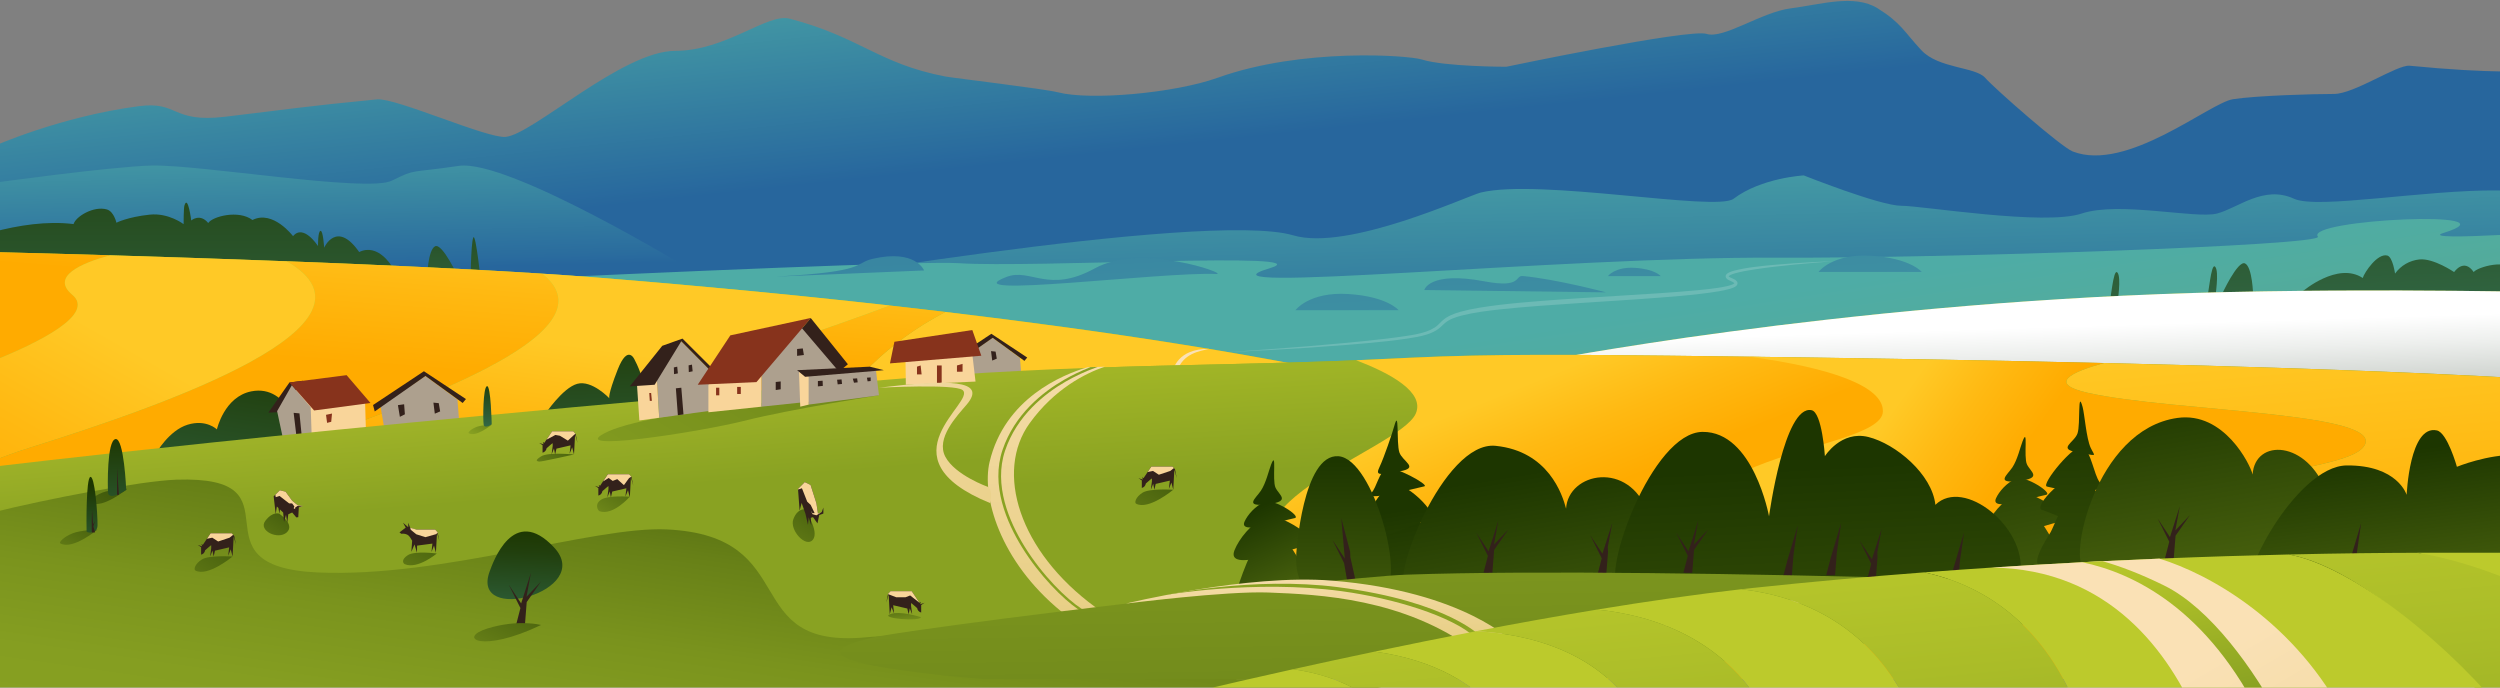 <svg width="1440" height="396" viewBox="0 0 1440 396" fill="none" xmlns="http://www.w3.org/2000/svg">
<rect x="0" y="0" width="1440" height="396" fill="#808080" stroke="none"/>
<path d="M-4 84.387C-4 84.387 34.444 67.152 79.879 61.167C103.103 58.107 98.556 70.912 129.568 67.245C165.66 62.982 174.542 61.377 217.169 57.235C227.894 56.196 280.631 79.869 291.277 78.846C307.003 77.317 358.482 29.291 388.95 29.291C418.143 29.291 442.059 7.45 454.721 10.732C495.286 21.252 506.05 36.718 544.514 44.057C549.359 44.98 601.517 51.129 609.519 53.199C627.848 57.935 676.271 53.769 701.37 44.783C750.124 27.325 811.445 31.886 818.935 34.262C832.184 38.454 867.618 38.454 867.618 38.454C867.618 38.454 973.112 16.365 982.953 19.521C992.795 22.677 1014.67 6.896 1031.54 4.792C1048.42 2.688 1068.01 -3.624 1081.54 4.792C1095.08 13.209 1096.88 18.423 1106.75 28.964C1116.61 39.506 1137.88 38.483 1143.4 44.77C1148.92 51.057 1187.22 84.664 1193.91 87.254C1225.11 99.38 1272.63 59.243 1286.22 57.139C1299.82 55.035 1332.75 54.109 1344.4 54.109C1356.04 54.109 1380.74 37.163 1387.95 37.863C1478.46 46.69 1489 35.314 1489 35.314V146.827L-4 173.954V84.387Z" fill="url(#paint0_linear_332_63)"/>
<path d="M427.448 167.097C427.448 167.097 694.517 120.601 744.952 135.569C776.388 144.899 845.735 112.633 852.919 110.902C886.764 102.742 988.528 122.077 998.537 114.49C1014.51 102.381 1038.96 101.036 1038.96 101.036C1038.96 101.036 1082.89 118.526 1095.13 118.526C1107.37 118.526 1177.59 130.187 1199 123.011C1220.42 115.836 1264.84 126.151 1276.96 123.011C1289.09 119.872 1303.88 106.417 1321.39 114.49C1334.83 120.689 1396.89 109.238 1438.7 109.695C1451.34 109.833 1489 116.351 1489 116.351V232.453L1220.26 189.617L667.419 175.421C667.419 175.421 497.294 192.308 530.553 184.034C600.046 166.74 427.448 167.097 427.448 167.097Z" fill="url(#paint1_linear_332_63)"/>
<path d="M1488.98 132.258V270.076L-4 282.91V175.421C-4 175.421 513.158 148.965 552.201 151.593C594.493 154.439 764.371 144.647 731.368 154.493C679.478 169.976 899.058 147.787 1022.9 148.416C1118.61 148.906 1339.06 141.37 1335.11 136.315C1327.33 126.36 1451.45 120.543 1407.66 134.098C1389.57 139.697 1488.98 132.258 1488.98 132.258Z" fill="url(#paint2_linear_332_63)"/>
<path d="M398.586 155.843L-4 166.221V105.374C-4 105.374 63.662 95.977 87.172 95.361C114.944 94.627 211.401 111.116 225.723 104.049C240.045 96.983 235.506 99.812 264.221 95.562C292.937 91.312 398.586 155.843 398.586 155.843Z" fill="url(#paint3_linear_332_63)"/>
<path d="M1488.98 157.1V171.393L1359.86 167.621L1326.33 167.813C1326.33 167.813 1346.52 150.549 1360.94 160.126C1361.92 156.84 1369.53 145.595 1375.15 147.208C1378.21 148.089 1379.55 157.578 1379.55 157.578C1381.18 155.304 1383.27 153.402 1385.68 151.999C1388.1 150.597 1390.79 149.725 1393.57 149.442C1401.68 148.604 1413.58 156.719 1413.58 156.719C1413.58 156.719 1419.16 148.382 1424.86 156.719C1426.65 153.91 1445.46 148.382 1447.76 156.719C1456.56 152.259 1468.39 163.618 1468.39 163.618C1468.39 163.618 1475.7 154.296 1482.77 160.684C1484.09 158.404 1487.31 156.714 1488.98 157.1Z" fill="url(#paint4_linear_332_63)"/>
<path d="M1297.8 169.775C1297.8 169.775 1297.39 153.873 1293.17 151.752C1288.96 149.631 1279.7 169.775 1279.7 169.775H1297.8Z" fill="url(#paint5_linear_332_63)"/>
<path d="M245.993 159.892C245.993 159.892 246.412 143.994 250.604 141.868C254.795 139.743 264.079 159.892 264.079 159.892H245.993Z" fill="url(#paint6_linear_332_63)"/>
<path d="M270.999 164.942C270.999 164.942 271.146 140.142 272.608 136.86C274.071 133.578 277.282 164.942 277.282 164.942H270.999Z" fill="url(#paint7_linear_332_63)"/>
<path d="M1275.91 171.695C1275.91 171.695 1278.42 156.136 1275.91 153.625C1273.39 151.115 1272.22 171.162 1271.1 171.192C1269.98 171.221 1275.91 171.695 1275.91 171.695Z" fill="url(#paint8_linear_332_63)"/>
<path d="M1219.58 175.006C1219.58 175.006 1222.09 159.447 1219.58 156.937C1217.06 154.426 1215.89 174.474 1214.77 174.503C1213.65 174.532 1219.58 175.006 1219.58 175.006Z" fill="url(#paint9_linear_332_63)"/>
<path d="M1223.67 170.295C1214.12 170.742 1204.68 171.241 1195.34 171.791C1176.42 180.467 1147.64 197.715 1135.95 225.961L1160.26 227.637C1172.15 196.642 1204.63 178.548 1223.67 170.295Z" fill="url(#paint10_linear_332_63)"/>
<path d="M1137.13 175.873C1127.02 176.692 1117.12 177.551 1107.43 178.451C1091.5 187.484 1073.35 201.328 1063.39 220.927L1087.53 222.604C1098.24 200.108 1119.75 184.981 1137.13 175.873Z" fill="url(#paint11_linear_332_63)"/>
<path d="M1166.47 173.652C1156.53 174.348 1146.75 175.088 1137.13 175.873C1119.76 184.981 1098.25 200.108 1087.54 222.599L1111.73 224.276C1123.01 198.889 1148.1 182.63 1166.47 173.652Z" fill="url(#paint12_linear_332_63)"/>
<path d="M1195.36 171.791C1185.6 172.367 1175.98 172.987 1166.47 173.652C1148.1 182.63 1123.01 198.889 1111.72 224.28L1135.97 225.957C1147.66 197.715 1176.43 180.467 1195.36 171.791Z" fill="url(#paint13_linear_332_63)"/>
<path d="M1077.49 181.41C1067.17 182.478 1057.15 183.57 1047.44 184.688C1035.37 192.824 1023.26 203.675 1015.27 217.612L1039.31 219.288C1048.35 202.518 1063.35 190.099 1077.49 181.41Z" fill="url(#paint14_linear_332_63)"/>
<path d="M1107.43 178.451C1097.2 179.398 1087.22 180.376 1077.49 181.385C1063.35 190.095 1048.35 202.514 1039.31 219.255L1063.39 220.931C1073.35 201.328 1091.49 187.484 1107.43 178.451Z" fill="url(#paint15_linear_332_63)"/>
<path d="M1047.44 184.667C1037.03 185.863 1027 187.067 1017.37 188.28C1007.55 195.577 998.088 204.723 991.29 215.943L1015.27 217.62C1023.26 203.654 1035.37 192.803 1047.44 184.667Z" fill="url(#paint16_linear_332_63)"/>
<path d="M885.1 208.567L919.68 210.964C922.176 207.492 924.912 204.199 927.87 201.11C900.579 205.519 885.1 208.567 885.1 208.567Z" fill="url(#paint17_linear_332_63)"/>
<path d="M957.511 196.499C946.505 198.142 936.588 199.693 927.87 201.11C924.912 204.203 922.175 207.5 919.68 210.977L943.491 212.628C947.535 206.736 952.239 201.324 957.511 196.499Z" fill="url(#paint18_linear_332_63)"/>
<path d="M1017.37 188.28C1006.86 189.605 996.856 190.919 987.367 192.224C979.881 198.398 972.856 205.712 967.361 214.267L991.29 215.943C998.097 204.723 1007.55 195.577 1017.37 188.28Z" fill="url(#paint19_linear_332_63)"/>
<path d="M987.367 192.224C976.7 193.687 966.728 195.12 957.511 196.491C952.24 201.315 947.536 206.725 943.491 212.615L967.361 214.267C972.856 205.721 979.881 198.398 987.367 192.224Z" fill="url(#paint20_linear_332_63)"/>
<path d="M1380.74 167.336C1372.65 167.336 1364.3 167.336 1355.76 167.336C1337.91 174.105 1292.31 195.12 1282.44 236.108L1307.01 237.81C1316.01 195.69 1362.67 174.184 1380.74 167.336Z" fill="url(#paint21_linear_332_63)"/>
<path d="M1477.64 168.488C1471.7 168.358 1463.62 168.195 1453.83 168.031C1433.85 175.878 1386.95 198.813 1381.01 242.953L1405.77 244.667C1410.6 200.247 1456.79 176.858 1477.64 168.488Z" fill="url(#paint22_linear_332_63)"/>
<path d="M1429.75 167.688C1422.15 167.595 1413.99 167.516 1405.4 167.453C1386.86 174.524 1339.67 196.512 1331.63 239.545L1356.3 241.255C1363.31 197.564 1410.55 175.098 1429.75 167.688Z" fill="url(#paint23_linear_332_63)"/>
<path d="M1488.98 174.65V168.782C1488.98 168.782 1484.93 168.668 1477.64 168.505C1456.79 176.888 1410.61 200.263 1405.77 244.684L1430.56 246.402C1433.69 209.095 1465.84 186.327 1488.98 174.65Z" fill="url(#paint24_linear_332_63)"/>
<path d="M1453.83 168.031C1446.66 167.91 1438.58 167.792 1429.75 167.688C1410.55 175.098 1363.31 197.564 1356.3 241.239L1381.03 242.953C1386.95 198.813 1433.85 175.878 1453.83 168.031Z" fill="url(#paint25_linear_332_63)"/>
<path d="M1488.98 190.33V174.65C1465.84 186.327 1433.69 209.095 1430.56 246.386L1455.4 248.108C1456.91 222.486 1472.08 203.587 1488.98 190.33Z" fill="url(#paint26_linear_332_63)"/>
<path d="M1405.4 167.453C1397.52 167.394 1389.28 167.352 1380.74 167.336C1362.67 174.184 1316.01 195.69 1307.01 237.818L1331.63 239.529C1339.67 196.499 1386.86 174.524 1405.4 167.453Z" fill="url(#paint27_linear_332_63)"/>
<path d="M1278.26 168.358C1273.3 168.478 1268.34 168.618 1263.4 168.777C1259.36 168.895 1255.34 169.026 1251.33 169.171C1232.49 176.959 1196.48 195.774 1184.59 229.343L1208.99 231.02C1220.64 195.167 1259.79 175.727 1278.26 168.358Z" fill="url(#paint28_linear_332_63)"/>
<path d="M1251.33 169.159C1242.03 169.486 1232.81 169.864 1223.67 170.295C1204.62 178.548 1172.14 196.642 1160.24 227.646L1184.58 229.322C1196.48 195.762 1232.49 176.946 1251.33 169.159Z" fill="url(#paint29_linear_332_63)"/>
<path d="M1304.56 167.826C1295.81 167.968 1287.02 168.144 1278.25 168.358C1259.78 175.727 1220.62 195.183 1208.97 231.024L1233.41 232.701C1244.64 194.861 1286.47 174.863 1304.56 167.826Z" fill="url(#paint30_linear_332_63)"/>
<path d="M1330.39 167.499C1321.87 167.579 1313.25 167.683 1304.58 167.826C1286.47 174.863 1244.64 194.861 1233.42 232.717L1257.9 234.415C1268.51 194.848 1312.52 174.331 1330.39 167.499Z" fill="url(#paint31_linear_332_63)"/>
<path d="M1355.76 167.344C1347.46 167.369 1338.99 167.419 1330.39 167.499C1312.52 174.331 1268.51 194.848 1257.9 234.415L1282.44 236.117C1292.31 195.129 1337.91 174.113 1355.76 167.344Z" fill="url(#paint32_linear_332_63)"/>
<path style="mix-blend-mode:multiply" d="M885.1 208.567C885.1 208.567 1055.86 174.985 1263.4 168.748C1371.52 165.504 1488.98 168.748 1488.98 168.748V250.439L885.1 208.567Z" fill="url(#paint33_linear_332_63)"/>
<path d="M225.723 153.424L41.008 148.038L-4 148.298V133.628C10.54 129.764 27.142 127.161 42.37 129.068C43.677 124.654 54.001 118.476 61.554 120.639C65.661 121.821 67.049 128.288 67.049 128.288C67.049 128.288 73.495 124.969 86.271 123.636C97.168 122.5 105.761 129.118 105.761 129.118C105.761 129.118 105.761 119.964 106.213 118.443C108.204 111.736 110.153 126.993 110.153 126.993C110.153 126.993 115.183 122.63 119.932 128.464C122.329 124.692 137.406 120.677 145.424 126.717C157.256 120.735 168.791 136.026 168.791 136.026C174.806 128.816 182.937 141.424 183.189 141.734C183.147 141.487 183.088 133.263 184.61 132.97C186.131 132.677 186.71 142.669 186.71 142.669C186.71 142.669 193.868 126.473 206.895 145.184C217.789 139.81 225.723 153.424 225.723 153.424Z" fill="url(#paint34_linear_332_63)"/>
<path d="M-4 145.192C-4 145.192 229.315 150.7 344.923 159.954C576.998 178.539 903.882 219.674 931.466 278.232C937.502 291.037 -4 329.745 -4 329.745V145.192Z" fill="url(#paint35_linear_332_63)"/>
<path d="M156.95 260.716C233.117 234.226 356.693 192.539 312.222 157.607C268.467 154.791 215.354 152.397 165.245 150.482C227.509 186.738 97.013 232.751 16.718 258.017C9.232 260.372 2.326 262.878 -4 265.532V329.745C-4 329.745 21.077 328.714 63.008 326.932C81.576 301.285 110.845 276.744 156.95 260.716Z" fill="url(#paint36_linear_332_63)"/>
<path d="M931.466 278.232C911.28 235.383 730.814 201.864 544.514 179.683C475.917 215.973 457.576 274.041 453.053 309.408C691.935 297.986 934.538 284.746 931.466 278.232Z" fill="url(#paint37_linear_332_63)"/>
<path d="M544.514 179.675C533.896 178.415 523.268 177.188 512.63 175.995C493.274 183.188 473.88 189.869 456.859 195.787C378.635 222.993 348.796 274.72 337.663 314.823C375.307 313.096 414.132 311.281 453.053 309.42C457.576 274.041 475.917 215.973 544.514 179.675Z" fill="url(#paint38_linear_332_63)"/>
<path d="M456.859 195.787C473.88 189.869 493.274 183.188 512.63 175.995C454.914 169.532 397.488 164.167 344.923 159.954C334.838 159.15 323.857 158.37 312.23 157.62C356.684 192.539 233.109 234.222 156.95 260.716C110.845 276.744 81.576 301.285 63.008 326.932C125.879 324.262 226.65 319.907 337.663 314.811C348.796 274.72 378.635 222.993 456.859 195.787Z" fill="url(#paint39_linear_332_63)"/>
<path d="M675.794 213.068C675.794 213.068 678.141 200.758 696.332 200.951C691.369 202.258 681.343 203.273 677.889 214.12C674.436 224.968 675.794 213.068 675.794 213.068Z" fill="#FAE1B5"/>
<path d="M173.368 251.269C173.368 251.269 166.591 221.086 144.766 225.42C129.145 228.509 124.928 247.346 124.928 247.346C124.928 247.346 118.88 241.322 108.091 244.621C97.302 247.92 89.934 261.01 89.934 261.01L173.368 251.269Z" fill="url(#paint40_linear_332_63)"/>
<path d="M365.583 207.313C365.583 207.313 361.743 197.757 355.804 212.846C349.865 227.935 350.984 229.41 350.984 229.41C350.984 229.41 340.954 218.743 332.495 221.078C324.037 223.413 313.932 238.636 313.932 238.636C313.932 238.636 308.571 235.174 301.705 246.696C339.009 241.222 373.622 238.636 373.622 238.636C373.622 238.636 372.88 220.965 365.583 207.313Z" fill="url(#paint41_linear_332_63)"/>
<path d="M245.058 216.547L263.492 230.123L264.506 243.121L221.322 246.696L219.151 233.816L245.058 216.547Z" fill="#ADA08E"/>
<path d="M210.739 247.102L210.29 231.565L199.489 218.534L168.104 221.891L175.648 250.057L210.739 247.102Z" fill="#F9D59A"/>
<path d="M154.582 237.672L166.712 220.315L174.5 219.318L161.41 237.383L154.582 237.672Z" fill="#33211B"/>
<path d="M168.104 221.891L178.968 234.566L179.517 250.745L162.806 251.738L159.616 236.813L168.104 221.891Z" fill="#ADA08E"/>
<path d="M213.4 232.118L180.917 236.427L166.712 220.315L199.64 216.09L213.4 232.118Z" fill="#87331C"/>
<path d="M214.876 233.292L244.178 213.835L268.379 229.859L266.497 232.122L245.058 216.547L215.84 236.989L214.876 233.292Z" fill="#33211B"/>
<path d="M232.777 232.856L229.202 233.363L230.325 240.094L233.213 238.644L232.777 232.856Z" fill="#33211B"/>
<path d="M249.644 231.913L250.448 238.275L253.533 236.972L252.716 232.219L249.644 231.913Z" fill="#33211B"/>
<path d="M571.775 194.58L587.506 206.165L588.373 217.26L551.518 220.307L549.665 209.317L571.775 194.58Z" fill="#ADA08E"/>
<path d="M546.015 208.868L571.021 192.266L591.676 205.943L590.071 207.871L571.775 194.58L546.84 212.024L546.015 208.868Z" fill="#33211B"/>
<path d="M570.836 202.258L571.519 207.686L574.156 206.576L573.456 202.518L570.836 202.258Z" fill="#33211B"/>
<path d="M173.72 250.38L172.492 238.108L169.139 237.789L170.749 251.264L173.72 250.38Z" fill="#33211B"/>
<path d="M187.783 238.942L188.403 243.573L190.784 242.953L191.236 238.204L187.783 238.942Z" fill="#87331C"/>
<path d="M1488.98 220.495V391.153H-4V268.856C-4 268.856 167.064 247.731 501.514 219.473C632.19 208.432 701.328 211.706 806.025 206.353L807.123 206.299C807.962 206.257 808.838 206.211 809.697 206.173L812.245 206.048C859.608 203.767 910.744 204.308 962.181 204.886C1379.45 209.593 1488.98 220.495 1488.98 220.495Z" fill="url(#paint42_linear_332_63)"/>
<path d="M815.447 238.28C805.983 259.79 682.848 295.22 753.083 333.685C755.003 334.737 762.279 364.701 768.965 390.558L769.116 391.153H739.876C721.89 389.899 704.084 386.773 686.746 381.827C654.824 372.606 634.282 359.483 624.411 353.17C623.698 352.714 623.045 352.294 622.437 351.913C613.673 346.368 599.384 332.524 588.692 315.247C579.785 300.836 570.606 279.406 577.45 259.174C584.4 238.636 600.629 225.814 613.019 218.693C617.538 216.107 622.231 213.839 627.064 211.903L631.113 211.76C683.036 209.954 728.174 209.686 781.136 207.502C800.903 215.026 820.871 225.936 815.447 238.28Z" fill="url(#paint43_linear_332_63)"/>
<path d="M1116.66 245.715C1110.92 220.08 1043.59 205.436 1007.34 205.436C992.697 205.243 977.644 205.06 962.181 204.886C910.752 204.308 859.621 203.767 812.245 206.048L809.697 206.173C808.859 206.211 807.983 206.257 807.123 206.299L806.025 206.353C797.504 206.773 789.226 207.167 781.124 207.498C800.903 215.042 820.875 225.94 815.447 238.275C805.983 259.79 682.848 295.22 753.083 333.685C755.02 334.745 762.392 365.162 769.116 391.153H1028.98C1039.41 356.612 1050.88 320.595 1054.24 317.451C1066.09 306.377 1122.33 271.073 1116.66 245.715Z" fill="url(#paint44_linear_332_63)"/>
<path d="M1361.35 257.455C1377.07 237.248 1251.33 237.248 1202.57 226.258C1179.66 221.09 1192.17 214.569 1211.86 209.103C1154.91 207.745 1087.29 206.475 1007.32 205.436C1054.43 211.748 1084.83 222.415 1084.54 236.989C1084.04 262.975 922.563 259.362 986.336 345.546C989.069 349.247 1039.4 356.603 1028.97 391.145H1276.74C1270.94 363.942 1265.43 337.423 1263.71 335.311C1210.3 270.306 1346.61 276.396 1361.35 257.455Z" fill="url(#paint45_linear_332_63)"/>
<path d="M1488.98 220.495C1488.98 220.495 1425.66 214.208 1211.86 209.103C1192.16 214.552 1179.66 221.09 1202.57 226.259C1251.33 237.248 1377.07 237.248 1361.35 257.455C1346.61 276.396 1210.3 270.306 1263.72 335.319C1265.46 337.415 1270.96 363.951 1276.76 391.153H1488.98V220.495Z" fill="url(#paint46_linear_332_63)"/>
<path d="M910.731 415.291H-4V295.132C26.698 287.453 81.178 276.996 101.494 276.304C176.726 273.756 107.144 326.408 183.189 329.745C255.005 332.892 341.788 303.003 383.979 304.944C463.372 308.599 424.434 374.316 499.347 367.04C574.261 359.764 908.979 411.825 910.731 415.291Z" fill="url(#paint47_linear_332_63)"/>
<path d="M724.049 312.866C724.049 312.866 720.151 317.258 713.571 336.388C708.587 350.903 736.85 337.62 751.914 340.051C766.978 342.482 750.904 326.006 749.399 324.061C744.554 317.828 738.3 299.939 724.049 312.866Z" fill="url(#paint48_linear_332_63)"/>
<path d="M711.085 316.894C713.642 310.493 720.659 301.453 728.756 297.873C736.854 294.294 761.604 312.099 755.12 313.528C742.353 316.34 705.704 330.369 711.085 316.894Z" fill="url(#paint49_linear_332_63)"/>
<path d="M716.857 300.447C718.533 296.641 723.144 291.267 728.438 289.13C733.732 286.992 749.969 297.588 745.719 298.439C737.349 300.111 713.328 308.456 716.857 300.447Z" fill="url(#paint50_linear_332_63)"/>
<path d="M732.143 267.619C730.831 271.01 729.209 278.249 726.275 282.65C723.341 287.051 716.216 292.118 730.047 290.471C743.879 288.824 736.754 285.29 734.696 280.889C732.638 276.488 735.597 258.687 732.143 267.619Z" fill="url(#paint51_linear_332_63)"/>
<path d="M1156.88 299.441C1156.88 299.441 1152.98 303.833 1146.4 322.963C1141.42 337.474 1169.68 324.191 1184.74 326.626C1199.81 329.061 1183.74 312.577 1182.23 310.632C1177.39 304.403 1171.14 286.51 1156.88 299.441Z" fill="url(#paint52_linear_332_63)"/>
<path d="M1143.92 303.464C1146.48 297.064 1153.49 288.027 1161.59 284.444C1169.68 280.86 1194.44 298.674 1187.95 300.103C1175.19 302.915 1138.54 316.944 1143.92 303.464Z" fill="url(#paint53_linear_332_63)"/>
<path d="M1149.69 287.034C1151.36 283.228 1155.97 277.851 1161.27 275.717C1166.56 273.584 1182.8 284.18 1178.55 285.026C1170.18 286.686 1146.16 295.027 1149.69 287.034Z" fill="url(#paint54_linear_332_63)"/>
<path d="M1164.99 254.194C1163.68 257.581 1162.05 264.82 1159.12 269.221C1156.18 273.622 1149.06 278.689 1162.87 277.042C1176.67 275.394 1169.57 271.861 1167.52 267.46C1165.46 263.059 1168.43 245.258 1164.99 254.194Z" fill="url(#paint55_linear_332_63)"/>
<path d="M795.752 299.994C795.752 299.994 790.991 305.376 782.972 328.793C776.891 346.561 811.394 330.302 829.782 333.278C848.17 336.254 828.55 316.093 826.706 313.7C820.792 306.072 813.163 284.167 795.752 299.994Z" fill="url(#paint56_linear_332_63)"/>
<path d="M785.693 302.794C787.91 294.96 794 283.895 801.025 279.506C808.05 275.118 829.526 296.926 823.91 298.678C812.832 302.123 781.019 319.308 785.693 302.794Z" fill="url(#paint57_linear_332_63)"/>
<path d="M790.01 283.798C792.885 280.864 794.465 271.643 798.598 269.828C802.731 268.013 823.7 279.422 820.393 280.139C813.876 281.552 784.485 289.478 790.01 283.798Z" fill="url(#paint58_linear_332_63)"/>
<path d="M803.087 245.422C801.947 249.571 797.252 263.374 794.704 268.764C792.156 274.154 794.029 273.546 806.021 271.526C818.013 269.506 807.802 265.914 806.021 260.528C804.24 255.142 806.084 234.486 803.087 245.422Z" fill="url(#paint59_linear_332_63)"/>
<path d="M1203.13 292.902C1203.13 292.902 1206.51 298.28 1212.21 321.697C1216.54 339.465 1192 323.206 1178.93 326.182C1165.86 329.158 1179.81 308.997 1181.12 306.604C1185.3 298.959 1190.73 277.054 1203.13 292.902Z" fill="url(#paint60_linear_332_63)"/>
<path d="M1214.35 297.81C1212.14 289.976 1206.05 278.911 1199.02 274.527C1191.99 270.143 1170.52 291.946 1176.14 293.694C1187.2 297.14 1219.03 314.312 1214.35 297.81Z" fill="url(#paint61_linear_332_63)"/>
<path d="M1209.35 277.67C1206.14 273.387 1204.38 260.033 1199.78 257.426C1195.17 254.819 1175.31 279.221 1179 280.252C1186.26 282.302 1215.51 285.898 1209.35 277.67Z" fill="url(#paint62_linear_332_63)"/>
<path d="M1199.59 234.461C1200.72 238.611 1201.72 252.602 1204.26 257.988C1206.81 263.374 1208.64 262.598 1196.67 260.565C1184.69 258.532 1194.89 254.953 1196.67 249.567C1198.45 244.181 1196.59 223.526 1199.59 234.461Z" fill="url(#paint63_linear_332_63)"/>
<path d="M746.683 318.654C746.683 318.654 750.363 261.303 770.922 262.783C791.481 264.262 809.986 336.233 796.716 339.976C783.446 343.719 744.017 356.167 746.683 318.654Z" fill="url(#paint64_linear_332_63)"/>
<path d="M861.478 256.797C891.794 259.857 899.934 284.817 902.055 292.977C903.312 272.075 938.298 264.975 949.154 295.249C960.01 325.524 961.728 334.02 932.241 338.195C902.755 342.369 819.748 341.77 809.927 338.945C800.107 336.12 831.157 253.742 861.478 256.797Z" fill="url(#paint65_linear_332_63)"/>
<path d="M1254.3 240.715C1281 237.018 1296.12 267.435 1297.51 273.32C1298.77 252.413 1329.21 253.457 1340.07 283.731C1350.93 314.006 1352.64 322.498 1323.16 326.672C1293.68 330.847 1210.67 330.248 1200.84 327.423C1191.02 324.598 1206.14 247.379 1254.3 240.715Z" fill="url(#paint66_linear_332_63)"/>
<path d="M980.677 248.766C1010.02 248.515 1018.96 297.387 1018.96 297.387C1018.96 297.387 1027.72 232.898 1043.48 236.272C1049.55 237.571 1051.14 262.745 1051.14 262.745C1051.14 262.745 1060.43 247.79 1076.19 251.713C1091.95 255.636 1112.91 273.165 1114.78 290.781C1131.25 274.72 1167.04 303.837 1163.74 329.694C1100.92 338.71 942.095 345.517 932.241 338.186C922.387 330.855 951.342 249.018 980.677 248.766Z" fill="url(#paint67_linear_332_63)"/>
<path d="M1351.73 268.093C1381.07 267.842 1386.24 285.039 1386.24 285.039C1386.24 285.039 1387.87 244.546 1403.62 247.916C1409.69 249.219 1415.18 268.873 1415.18 268.873C1415.18 268.873 1433.02 261.571 1449.25 262.083C1472.07 262.799 1479.57 264.526 1488.98 273.932V343.275C1426.17 352.29 1306.13 351.657 1296.28 344.31C1286.43 336.962 1322.39 268.349 1351.73 268.093Z" fill="url(#paint68_linear_332_63)"/>
<path d="M854.495 329.933L857.022 320.18L850.291 306.755L857.429 317.514L863.104 299.692L860.53 313.666L868.913 304.86L860.635 316.743L859.604 329.933H854.495Z" fill="#33211B"/>
<path d="M969.633 329.933L972.16 320.18L965.429 306.755L972.563 317.514L978.242 299.692L975.664 313.666L984.051 304.86L975.773 316.743L974.738 329.933H969.633Z" fill="#33211B"/>
<path d="M1246.98 321.773L1249.5 312.019L1242.77 298.598L1249.9 309.353L1255.58 291.531L1253.01 305.51L1261.39 296.699L1253.12 308.582L1252.08 321.773H1246.98Z" fill="#33211B"/>
<path d="M920.074 331.321L922.601 321.567L915.87 308.142L923.003 318.901L928.683 301.079L926.105 315.054L926.214 318.13L925.179 331.321H920.074Z" fill="#33211B"/>
<path d="M1075.29 334.502L1077.82 324.748L1071.09 311.327L1078.22 322.087L1083.9 304.261L1081.33 318.239L1081.43 321.316L1080.4 334.502H1075.29Z" fill="#33211B"/>
<path d="M1026.91 332.813L1029.44 323.063L1035.52 302.576L1033.05 319.627L1032.02 332.813H1026.91Z" fill="#33211B"/>
<path d="M1051.9 331.321L1054.43 321.567L1060.51 301.079L1058.04 318.13L1057.01 331.321H1051.9Z" fill="#33211B"/>
<path d="M1122.7 336.891L1125.23 327.142L1131.31 306.654L1128.84 323.705L1127.81 336.891H1122.7Z" fill="#33211B"/>
<path d="M1351.45 331.321L1353.98 321.567L1360.06 301.079L1357.59 318.13L1356.56 331.321H1351.45Z" fill="#33211B"/>
<path d="M775.885 334.104L774.196 324.354L767.468 310.929L774.602 321.689L772.553 298.292L777.704 317.841L777.809 320.917L780.738 334.104H775.885Z" fill="#33211B"/>
<path d="M866.444 378.939C852.177 381.345 837.309 383.86 821.839 386.484C809.86 388.521 798.388 390.074 787.424 391.145H712.313C666.627 385.864 633.829 370.661 611.242 352.165C575.585 322.975 565.371 285.58 570.002 266.081C578.708 229.406 612.038 215.784 626.331 211.551L636.39 211.207C625.17 215.009 607.427 223.962 593.151 243.665C572.852 271.693 586.894 317.539 630.983 349.767C662.57 372.858 709.576 388.957 770.419 386.501C800.979 385.26 833.676 382.531 866.444 378.939Z" fill="url(#paint69_linear_332_63)"/>
<path d="M783.375 391.153C794.574 390.393 805.996 389.049 817.64 387.121L817.325 385.864C801.332 388.552 785.172 390.122 768.96 390.562C766.345 390.635 763.769 390.671 761.231 390.671C685.56 390.671 641.776 362.664 625.362 352.165C624.65 351.712 623.988 351.289 623.38 350.907C623.279 350.84 623.187 350.786 623.091 350.714C614.435 345.136 600.516 331.58 590.071 314.668C581.29 300.455 572.232 279.355 578.938 259.517C585.766 239.348 601.698 226.77 613.857 219.766C619.37 216.615 625.14 213.937 631.105 211.76L632.274 211.341L628.12 211.484L627.056 211.903C622.222 213.839 617.529 216.107 613.01 218.693C600.625 225.818 584.391 238.615 577.446 259.174C570.597 279.406 579.781 300.836 588.683 315.247C598.797 331.593 612.155 344.892 620.995 350.966C621.49 351.301 621.967 351.62 622.433 351.917L624.403 353.175C634.269 359.487 654.811 372.627 686.737 381.827C704.079 386.777 721.89 389.904 739.88 391.157L783.375 391.153Z" fill="#89A222"/>
<path d="M922.953 391.153H566.347C497.491 385.252 455.836 377.066 506.284 366.474C527.66 362.869 567.307 357.571 611.254 352.156C617.751 351.36 624.344 350.555 630.991 349.759C707.305 340.563 789.947 331.736 809.923 331.015C958.216 325.754 1307.49 339.209 1313.66 341.296C1317.55 342.608 979.726 380.176 922.953 391.153Z" fill="url(#paint70_linear_332_63)"/>
<path d="M648.499 347.667C648.499 347.667 706.123 340.336 730.751 341.296C759.735 342.428 808.712 344.498 849.633 374.987C906.275 378.855 871.893 370.225 871.893 370.225C871.893 370.225 843.878 340.68 767.326 334.447C718.492 330.47 648.499 347.667 648.499 347.667Z" fill="url(#paint71_linear_332_63)"/>
<path d="M670.693 342.809C670.693 342.809 722.54 333.685 772.749 340.525C803.238 344.679 836.258 354.918 849.633 367.04C852.6 368.025 853.405 367.04 853.405 367.04C853.405 367.04 835.08 346.565 770.637 338.19C721.912 331.882 670.693 342.809 670.693 342.809Z" fill="url(#paint72_linear_332_63)"/>
<path d="M1116.66 329.745C1115.71 329.984 1034.75 350.702 954.414 361.369C1063.29 339.096 1115.78 329.9 1116.66 329.745Z" fill="url(#paint73_linear_332_63)"/>
<path d="M41.586 169.729C29.167 159.368 46.356 151.706 63.381 147.041C23.085 145.834 -4 145.192 -4 145.192V207.867C22.435 197.296 55.179 181.062 41.586 169.729Z" fill="url(#paint74_linear_332_63)"/>
<path d="M165.237 150.494C127.904 149.065 92.243 147.908 63.385 147.041C46.373 151.706 29.183 159.368 41.59 169.729C55.183 181.046 22.439 197.296 -3.996 207.871V265.532C2.347 262.892 9.253 260.386 16.722 258.017C96.988 232.751 227.509 186.738 165.237 150.494Z" fill="url(#paint75_linear_332_63)"/>
<path d="M700.544 157.821C708.629 158.177 657.594 139.718 630.644 154.56C603.693 169.402 593.629 154.141 579.697 159.527C546.706 172.244 669.385 156.45 700.544 157.821Z" fill="url(#paint76_linear_332_63)"/>
<path d="M532.3 155.78C532.3 155.78 527.317 143.331 502.684 149.074C491.736 151.622 500.11 156.471 447.898 159.242C436.296 159.845 532.3 155.78 532.3 155.78Z" fill="url(#paint77_linear_332_63)"/>
<path d="M746.151 178.682C746.151 178.682 754.047 167.939 776.626 169.356C799.206 170.772 805.614 178.682 805.614 178.682H746.151Z" fill="url(#paint78_linear_332_63)"/>
<path d="M1047.46 156.635C1047.46 156.635 1055.36 145.892 1077.93 147.309C1100.51 148.726 1106.92 156.635 1106.92 156.635H1047.46Z" fill="url(#paint79_linear_332_63)"/>
<path d="M926.126 159.057C926.126 159.057 930.175 153.55 941.743 154.279C953.312 155.009 956.602 159.057 956.602 159.057H926.126Z" fill="url(#paint80_linear_332_63)"/>
<path d="M820.389 167.055C820.389 167.055 823.101 156.015 855.082 162.059C876.91 166.187 872.325 158.563 877.166 158.999C895.885 160.675 925.141 168.404 925.141 168.404L820.389 167.055Z" fill="url(#paint81_linear_332_63)"/>
<path d="M506.288 227.705C506.288 227.705 455.006 235.731 429.191 242.278C403.377 248.825 321.577 261.559 350.472 248.456C379.368 235.354 501.703 225.634 506.288 227.705Z" fill="url(#paint82_linear_332_63)"/>
<path d="M366.865 220.981L368.269 242.186L379.699 240.618C379.154 231.925 378.379 219.477 377.83 210.49L366.865 220.981Z" fill="#F9D59A"/>
<path d="M412.904 217.293L392.412 196.562L377.838 210.503C378.387 219.489 379.163 231.938 379.708 240.631L415.439 235.727L412.904 217.293Z" fill="#ADA08E"/>
<path d="M389.298 223.672L390.446 239.156L393.686 238.711L392.437 223.32L389.298 223.672Z" fill="#33211B"/>
<path d="M392.412 196.562L377.067 221.614L362.741 222.562L381.464 199.182L393.112 195.032L415.431 217.293H412.904L392.412 196.562Z" fill="#33211B"/>
<path d="M408.037 221.614V237.471L438.635 234.243V199.765L408.037 221.614Z" fill="#F9D59A"/>
<path d="M482.129 209.807L459.407 184.931L438.635 199.765V234.243L483.261 229.54L482.129 209.807Z" fill="#ADA08E"/>
<path d="M460.208 214.12L460.946 234.243L465.866 233.036V216.861L460.208 214.12Z" fill="#F9D59A"/>
<path d="M504.595 213.605L506.288 227.705L465.866 233.036V214.12L504.595 213.605Z" fill="#ADA08E"/>
<path d="M459.127 213.227L500.982 211.199L509.092 213.227L463.745 217.042L459.127 213.227Z" fill="#33211B"/>
<path d="M466.965 183.158L420.679 193.167L401.893 221.614L435.705 220.101L460.95 190.384L467.002 183.204L466.965 183.158Z" fill="#87331C"/>
<path d="M467.002 183.204L460.95 190.384L462.002 189.144L483.261 214.087L488.383 209.807L467.002 183.204Z" fill="#33211B"/>
<path d="M521.767 221.602L561.9 219.779L559.804 201.898L521.52 203.99L521.767 221.602Z" fill="#F9D59A"/>
<path d="M539.694 210.503V220.923L542.406 220.449V210.503H539.694Z" fill="#87331C"/>
<path d="M565.241 204.903L512.63 209.304L513.741 203.876L515.178 196.864L560.052 190.099L565.241 204.903Z" fill="#87331C"/>
<path d="M482.498 221.405L485.013 221.149L484.736 218.538L482.171 218.714L482.498 221.405Z" fill="#33211B"/>
<path d="M493.71 217.926L491.199 218.098L491.903 220.449L494.028 220.235L493.71 217.926Z" fill="#33211B"/>
<path d="M473.83 219.288L471.106 219.473V222.562L473.939 222.277L473.83 219.288Z" fill="#33211B"/>
<path d="M499.347 217.54L499.741 219.653L501.514 219.473V217.389L499.347 217.54Z" fill="#33211B"/>
<path d="M459.127 201.022V204.974L463.037 204.484L462.4 200.682L459.127 201.022Z" fill="#33211B"/>
<path d="M414.329 223.32H412.459V227.705H414.329V223.32Z" fill="#87331C"/>
<path d="M426.702 222.863H424.598V226.933H426.702V222.863Z" fill="#87331C"/>
<path d="M446.812 220.022L446.821 224.657L449.688 224.23V219.707L446.812 220.022Z" fill="#33211B"/>
<path d="M528.184 211.199V215.637H530.85L530.288 210.503L528.184 211.199Z" fill="#87331C"/>
<path d="M554.431 209.589L551.204 210.503V214.12L554.431 214.087V209.589Z" fill="#87331C"/>
<path d="M388.128 211.639L388.25 215.512L390.463 215.067L390.073 211.199L388.128 211.639Z" fill="#33211B"/>
<path d="M396.628 210.444L396.75 214.321L398.963 213.873L398.573 210.008L396.628 210.444Z" fill="#33211B"/>
<path d="M375.055 226.351H373.978L374.28 230.886H375.474L375.055 226.351Z" fill="#87331C"/>
<path d="M506.288 223.325C506.288 223.325 549.833 221.011 554.431 224.662C562.852 231.368 506.288 263.642 570.329 289.788C571.976 281.594 569.072 280.454 569.072 280.454C569.072 280.454 550.126 273.747 544.51 263.072C538.893 252.396 551.271 239.558 556.812 233.04C569.168 218.521 545.65 218.521 506.288 223.325Z" fill="url(#paint83_linear_332_63)"/>
<path d="M364.807 279.837L363.403 274.996L362.774 286.502L361.722 282.361L360.234 286.078L360.796 281.237L352.652 283.132L351.881 286.485L351.223 283.048L349.844 286.485L350.481 281.644V280.026C350.481 279.821 348.653 281.434 346.968 282.906C346.883 283.514 346.616 284.083 346.203 284.537C345.789 284.992 345.248 285.311 344.651 285.454V281.128L342.697 279.821L345.246 280.659L344.848 279.288L345.648 279.816L347.325 277.281L350.091 273.152H362.305L363.608 274.565L363.726 274.69L364.807 279.837Z" fill="#33211B"/>
<path d="M253.102 311.709L251.781 307.153L251.697 306.864V307.237L251.086 318.369L250 314.236L248.525 317.954L249.082 313.113L240.238 314.278L240.188 318.39L238.763 313.582L236.935 317.862L237.401 311.449L236.143 309.425C234.529 306.843 231.16 307.476 231.16 307.476L230.107 306.637L233.691 303.913L232.124 301.059L235.162 303.691L235.095 301.059L236.286 304.043L239.941 305.057H250.629L252.05 306.6L252.112 306.893L253.102 311.709Z" fill="#33211B"/>
<path d="M330.622 261.785C330.622 261.785 315.776 260.259 311.66 262.879C307.544 265.499 309.493 265.687 310.574 265.872C311.656 266.056 330.622 261.785 330.622 261.785Z" fill="url(#paint84_linear_332_63)"/>
<path d="M362.749 286.108C362.749 286.108 350.405 285.144 346.289 287.784C342.173 290.425 344.399 294.185 345.451 294.52C353.31 297.026 362.749 286.108 362.749 286.108Z" fill="url(#paint85_linear_332_63)"/>
<path d="M251.601 318.818C251.601 318.818 239.027 317.141 234.928 319.756C230.828 322.372 232.195 324.577 233.213 324.996C240.59 328.039 251.601 318.818 251.601 318.818Z" fill="url(#paint86_linear_332_63)"/>
<path d="M332.659 255.121L331.251 250.28L330.622 261.785L329.57 257.644L328.094 261.362L328.656 256.525L320.516 258.415L319.741 261.768L319.083 258.331L317.712 261.768L318.341 256.927V255.318C318.341 255.104 316.518 256.718 314.833 258.193C314.747 258.801 314.48 259.369 314.067 259.823C313.653 260.277 313.112 260.595 312.515 260.737V256.416L310.558 255.104L313.106 255.942L312.712 254.576L313.508 255.1L314.736 253.264L317.993 248.473H330.199L331.456 249.852L331.603 250.015L332.659 255.121Z" fill="#33211B"/>
<path d="M133.935 320.565C133.935 320.565 120.355 319.647 116.235 322.267C112.115 324.887 111.545 328.055 112.505 328.588C119.647 332.503 133.935 320.565 133.935 320.565Z" fill="url(#paint87_linear_332_63)"/>
<path d="M73.302 281.552C73.302 281.552 63.662 281.908 59.106 283.685C53.494 285.881 50.912 289.042 51.872 289.553C58.993 293.51 73.302 281.552 73.302 281.552Z" fill="url(#paint88_linear_332_63)"/>
<path d="M56.176 305.003C56.176 305.003 46.536 305.359 41.984 307.136C36.367 309.332 33.786 312.493 34.75 313.004C41.871 316.957 56.176 305.003 56.176 305.003Z" fill="url(#paint89_linear_332_63)"/>
<path d="M283.23 244.604C283.23 244.604 277.261 244.822 274.448 245.925C270.978 247.283 269.381 249.236 269.976 249.567C274.381 251.998 283.23 244.604 283.23 244.604Z" fill="url(#paint90_linear_332_63)"/>
<path d="M135.993 313.88L134.585 309.035L133.956 320.544L132.904 316.403L131.429 320.125L131.991 315.284L123.838 317.179L123.067 320.532L122.409 317.095L121.034 320.532L121.667 315.691V314.077C121.667 313.868 119.84 315.481 118.159 316.952C118.072 317.56 117.805 318.128 117.392 318.581C116.978 319.035 116.438 319.354 115.841 319.497V315.179L113.884 313.868L116.436 314.706L116.017 313.335L116.813 313.863L119.186 310.326L121.282 307.195H133.491L134.329 308.1L134.92 308.741L135.993 313.88Z" fill="#33211B"/>
<path d="M160.89 295.907C160.89 295.907 157.206 294.277 152.847 299.969C148.488 305.661 160.216 311.189 165.161 306.675C170.107 302.161 160.89 295.907 160.89 295.907Z" fill="url(#paint91_linear_332_63)"/>
<path d="M174.5 291.427L173.896 291.624L172.119 292.206L171.801 297.898L170.669 298.024L168.297 295.199L166.042 296.234C166.042 296.234 165.476 300.912 165.476 301.038C165.425 300.866 164.746 296.536 164.746 296.536L163.594 300.598L163.108 295.241L161.238 293.439L160.89 295.907L160.379 292.613L159.478 291.741L158.807 296.117L157.625 285.902L158.593 284.955L161.222 282.386L164.491 283.224L168.313 288.442L171.667 291.163L174.5 291.427Z" fill="#33211B"/>
<path d="M463.402 293.355C463.402 293.355 459.244 292.852 456.951 299.122C454.659 305.392 464.253 315.85 468.218 310.883C472.183 305.916 463.402 293.355 463.402 293.355Z" fill="url(#paint92_linear_332_63)"/>
<path d="M474.262 292.34V295.807L471.889 296.645L470.863 301.465L468.293 297.869L467.002 298.255C467.002 298.255 467.329 302.622 467.329 302.748C467.233 302.576 465.787 297.932 465.787 297.932L465.401 302.299L463.922 295.874L461.742 289.679L460.581 294.143L459.676 281.946V281.61L463.557 277.691L466.91 279.368L470.263 289.872L471.152 295.815L473.335 294.918L474.262 292.34Z" fill="#33211B"/>
<path d="M530.431 355.492C530.431 355.492 518.179 351.473 512.513 353.858C506.846 356.243 530.238 358.162 530.431 355.492Z" fill="url(#paint93_linear_332_63)"/>
<path d="M530.603 348.501V352.827C530.006 352.684 529.466 352.365 529.052 351.911C528.639 351.458 528.372 350.89 528.285 350.283C526.608 348.807 524.777 347.193 524.777 347.403V349.017L525.414 353.858L524.035 350.417L523.377 353.858L522.606 350.505L514.462 348.61L515.023 353.455L513.548 349.738L512.496 353.875L511.871 342.403V342.361V342.39L510.471 347.202L511.473 342.264L511.511 342.08L512.932 340.533H525.141L529.605 347.202L530.402 346.678L530.008 348.044L532.556 347.206L530.603 348.501Z" fill="#33211B"/>
<path d="M331.477 249.835L330.622 250.531L327.097 253.805L322.516 250.996L319.888 250.531L314.757 253.285L317.993 248.456H330.199L331.477 249.835Z" fill="#F9D59A"/>
<path d="M363.654 274.586L362.376 275.323L359.379 279.439L355.544 275.977L352.924 277.004L350.586 275.323L347.371 277.302L350.137 273.173H362.351L363.654 274.586Z" fill="#F9D59A"/>
<path d="M473.302 294.91L470.288 296.817L468.042 296.184L466.956 294.088L467.97 295.559H469.228L466.944 290.819L464.948 288.954L461.918 281.225C461.918 281.225 459.877 281.958 459.659 281.95V281.615L463.54 277.696L466.893 279.372L470.246 289.876L471.135 295.819L473.302 294.91Z" fill="#F9D59A"/>
<path d="M529.609 347.193L524.257 342.981L521.52 344.033H516.251L512.63 342.633L511.888 342.386H511.876L511.477 342.256L511.515 342.072L512.936 340.525H525.146L529.609 347.193Z" fill="#F9D59A"/>
<path d="M252.129 306.88L251.781 307.157L251.677 307.241L251.115 307.694L245.037 309.408L239.794 307.756L236.613 305.166L236.307 304.022L239.957 305.045H250.645L252.066 306.587L252.129 306.88Z" fill="#F9D59A"/>
<path d="M174.5 291.427L173.896 291.624L171.361 291.448L169.99 292.395V293.237L169.143 292.743L169.567 291.712L168.259 289.964H166.545L161.008 285.659L158.811 286.359L158.594 284.955L161.222 282.386L164.491 283.22L168.313 288.438L171.654 291.158L174.5 291.427Z" fill="#F9D59A"/>
<path d="M134.346 308.117L133.935 308.335L132.234 309.705L125.641 311.898L122.271 309.705L119.211 310.343L121.302 307.212H133.512L134.346 308.117Z" fill="#F9D59A"/>
<path d="M675.794 282.092C675.794 282.092 662.209 281.174 658.093 283.794C653.977 286.414 653.403 289.582 654.363 290.115C661.484 294.05 675.794 282.092 675.794 282.092Z" fill="url(#paint94_linear_332_63)"/>
<path d="M677.826 275.428L676.422 270.583L675.794 282.092L674.742 277.951L673.266 281.673L673.828 276.832L665.684 278.727L664.913 282.08L664.255 278.643L662.876 282.08L663.513 277.243V275.625C663.513 275.415 661.685 277.029 660 278.5C659.916 279.109 659.65 279.677 659.237 280.132C658.824 280.587 658.284 280.906 657.687 281.049V276.727L655.733 275.415L658.282 276.254L657.884 274.883L658.684 275.411L661.052 271.874L663.148 268.747H675.362L676.2 269.648L676.791 270.289L677.826 275.428Z" fill="#33211B"/>
<path d="M676.2 269.665L675.794 269.883L674.092 271.258L667.495 273.45L664.125 271.258L661.065 271.89L663.156 268.764H675.37L676.2 269.665Z" fill="#F9D59A"/>
<path d="M850.295 363.565C830.327 367.396 810.669 371.37 791.758 375.335C815.942 378.612 846.921 388.353 866.671 415.291H945.532C923.326 373.972 877.652 365.02 850.295 363.565Z" fill="url(#paint95_linear_332_63)"/>
<path d="M791.758 375.335C775.411 378.759 759.651 382.175 744.721 385.49C763.273 388.077 786.757 395.487 802.726 415.291H866.671C846.921 388.353 815.942 378.612 791.758 375.335Z" fill="url(#paint96_linear_332_63)"/>
<path d="M744.721 385.491C725.604 389.732 707.871 393.806 692.111 397.503C707.372 399.347 725.998 404.042 741.046 415.291H802.726C786.757 395.487 763.273 388.077 744.721 385.491Z" fill="url(#paint97_linear_332_63)"/>
<path d="M1488.98 318.394C1488.98 318.394 1413.51 318.348 1392.22 318.394C1402.63 319.886 1477.48 359.357 1488.98 363.557V318.394Z" fill="url(#paint98_linear_332_63)"/>
<path d="M1392.22 318.403C1373.91 318.449 1348.7 318.683 1318.26 319.383C1355.18 325.981 1407.49 369.261 1440.6 415.291H1488.98V358.942C1451.28 329.669 1402.64 319.895 1392.22 318.403Z" fill="url(#paint99_linear_332_63)"/>
<path d="M1318.26 319.383C1296.04 319.895 1271 320.641 1243.83 321.773C1213.93 323.005 1181.43 324.669 1147.2 326.92C1134.5 327.758 1121.57 328.674 1108.42 329.669C1139.53 336.375 1178.5 357.014 1199.12 415.291H1445.99C1412.67 372.48 1355.18 325.981 1318.26 319.383Z" fill="url(#paint100_linear_332_63)"/>
<path d="M1002.98 339.393C976.511 342.378 948.37 346.435 919.822 351.129C950.378 354.135 995.829 367.132 1019.48 415.296H1103.31C1080.25 358.762 1034.95 343.036 1002.98 339.393Z" fill="url(#paint101_linear_332_63)"/>
<path d="M1108.42 329.669C1076.53 332.104 1043.51 335.051 1009.98 338.626C1007.66 338.875 1005.33 339.131 1002.98 339.393C1034.95 343.036 1080.25 358.762 1103.29 415.291H1199.12C1178.5 357.031 1139.53 336.392 1108.42 329.669Z" fill="url(#paint102_linear_332_63)"/>
<path d="M919.822 351.125C896.686 354.931 873.297 359.152 850.295 363.565C877.652 365.02 923.326 373.972 945.532 415.291H1019.48C995.829 367.128 950.386 354.13 919.822 351.125Z" fill="url(#paint103_linear_332_63)"/>
<path d="M1351.73 415.291H1266.34C1249.75 376.311 1215.41 327.691 1147.2 326.92C1165.08 325.746 1182.49 324.732 1199.31 323.851C1203.26 323.642 1207.17 323.444 1211.04 323.256C1222.26 322.697 1233.19 322.203 1243.81 321.773C1272.66 330.587 1322.61 358.288 1351.73 415.291Z" fill="url(#paint104_linear_332_63)"/>
<path d="M1211.06 323.256C1220.9 326.014 1232.67 330.419 1246.53 337.243C1273.2 350.362 1298.32 385.57 1314.13 415.291H1303.35C1271.73 350.27 1228.32 329.875 1199.31 323.851L1211.06 323.256Z" fill="url(#paint105_linear_332_63)"/>
<path d="M62.224 283.832C61.994 280.366 61.55 253.867 66.504 252.92C71.458 251.973 72.695 282.26 72.695 282.26C72.695 282.26 62.92 288.753 62.224 283.832Z" fill="url(#paint106_linear_332_63)"/>
<path d="M49.881 306.193C49.767 302.727 49.541 275.654 52.018 274.711C54.495 273.768 56.239 295.149 56.176 302.534C56.134 307.421 50.807 307.191 49.881 306.193Z" fill="url(#paint107_linear_332_63)"/>
<path d="M278.594 244.588C278.12 241.771 278.217 223.211 280.476 222.436C282.735 221.661 283.23 244.428 283.23 244.428C283.23 244.428 279.038 247.216 278.594 244.588Z" fill="url(#paint108_linear_332_63)"/>
<path d="M282.106 328.982C283.883 324.254 295.577 290.085 319.158 315.347C342.739 340.609 270.316 360.296 282.106 328.982Z" fill="url(#paint109_linear_332_63)"/>
<path d="M297.25 359.986L299.773 350.232L293.046 336.807L300.18 347.567L305.855 329.745L303.281 343.719L311.664 334.913L303.386 346.795L302.355 359.986H297.25Z" fill="#33211B"/>
<path d="M67.405 285.022V269.288L68.511 285.022H67.405Z" fill="#33211B"/>
<path d="M53.003 306.662C52.584 306.734 53.003 293.376 53.003 293.376L53.636 302.01L54.76 300.019L53.787 303.2L54.76 306.662H53.003Z" fill="#33211B"/>
<path d="M311.664 359.986C311.664 359.986 298.545 356.524 280.798 361.998C263.052 367.472 277.332 376.496 311.664 359.986Z" fill="url(#paint110_linear_332_63)"/>
<path d="M707.485 202.824C715.126 202.321 722.763 201.764 730.399 201.202C738.036 200.641 745.669 200.066 753.297 199.442C768.554 198.184 783.806 196.805 798.984 195.011C802.756 194.546 806.566 194.052 810.334 193.465C814.102 192.878 817.878 192.249 821.391 191.025C823.14 190.447 824.811 189.654 826.366 188.666C827.896 187.702 829.07 186.356 830.524 184.96C831.263 184.264 832.06 183.63 832.905 183.066C833.751 182.516 834.636 182.03 835.554 181.612C837.354 180.804 839.214 180.135 841.116 179.608C844.851 178.584 848.642 177.775 852.47 177.185C856.272 176.565 860.086 176.058 863.9 175.588C871.529 174.671 879.174 174.029 886.811 173.413C902.092 172.189 917.387 171.317 932.669 170.358C947.951 169.398 963.233 168.551 978.439 167.105C982.237 166.74 986.03 166.33 989.781 165.755C991.65 165.462 993.52 165.139 995.322 164.687C996.203 164.475 997.067 164.195 997.904 163.848C998.253 163.708 998.581 163.519 998.876 163.287C998.977 163.194 999.006 163.123 998.994 163.157C998.981 163.19 999.023 163.257 998.994 163.157C998.783 162.895 998.522 162.679 998.227 162.52C997.849 162.295 997.457 162.095 997.053 161.92C996.575 161.737 996.108 161.527 995.653 161.292C995.095 161.011 994.612 160.602 994.245 160.097C994.114 159.895 994.026 159.669 993.988 159.431C993.95 159.193 993.962 158.951 994.023 158.718C994.142 158.337 994.367 157.998 994.672 157.741C995.104 157.375 995.589 157.075 996.11 156.853C997.03 156.456 997.978 156.131 998.948 155.88C1002.7 154.951 1006.5 154.251 1010.34 153.785C1017.96 152.812 1025.6 152.196 1033.24 151.66C1037.06 151.394 1040.89 151.159 1044.71 150.956C1048.54 150.752 1052.36 150.589 1056.19 150.469C1040.93 151.689 1025.64 152.892 1010.54 155.189C1006.78 155.707 1003.06 156.451 999.388 157.419C998.507 157.662 997.647 157.973 996.814 158.349C996.455 158.506 996.121 158.713 995.821 158.965C995.758 159.02 995.706 159.085 995.666 159.158C995.666 159.158 995.666 159.074 995.695 159.158C995.921 159.407 996.193 159.609 996.496 159.753C996.896 159.958 997.308 160.142 997.728 160.302C998.206 160.499 998.673 160.724 999.124 160.977C999.673 161.271 1000.15 161.685 1000.52 162.188C1000.65 162.388 1000.74 162.614 1000.79 162.851C1000.83 163.088 1000.83 163.332 1000.78 163.567C1000.67 163.977 1000.45 164.347 1000.14 164.632C999.7 165.015 999.205 165.328 998.671 165.558C997.745 165.964 996.788 166.293 995.808 166.543C993.91 167.059 992.007 167.428 990.104 167.763C986.298 168.421 982.484 168.907 978.67 169.352C971.037 170.244 963.396 170.844 955.755 171.447C948.114 172.051 940.473 172.575 932.832 173.065C917.55 174.067 902.268 175.018 887.016 176.15C879.39 176.709 871.782 177.388 864.189 178.187C856.62 179.025 849.008 179.956 841.715 181.813C838.098 182.777 834.527 183.971 831.882 186.423C831.199 187.031 830.528 187.714 829.786 188.385C829.04 189.067 828.233 189.68 827.376 190.217C825.668 191.248 823.837 192.063 821.927 192.643C818.176 193.863 814.349 194.441 810.556 195.024C806.763 195.607 802.974 196.08 799.164 196.499C791.544 197.338 783.911 198.013 776.274 198.62C768.638 199.228 761.001 199.769 753.356 200.297C738.074 201.292 722.784 202.134 707.485 202.824Z" fill="#6CBAB5"/>
<defs>
<linearGradient id="paint0_linear_332_63" x1="740.362" y1="84.744" x2="719.971" y2="-105.878" gradientUnits="userSpaceOnUse">
<stop offset="0.04" stop-color="#27669D"/>
<stop offset="0.1" stop-color="#2A6C9E"/>
<stop offset="0.61" stop-color="#449AA4"/>
<stop offset="0.87" stop-color="#4EACA6"/>
</linearGradient>
<linearGradient id="paint1_linear_332_63" x1="961.007" y1="257.162" x2="952.134" y2="-109.612" gradientUnits="userSpaceOnUse">
<stop offset="0.11" stop-color="#27669D"/>
<stop offset="0.15" stop-color="#2A6C9E"/>
<stop offset="0.43" stop-color="#449AA4"/>
<stop offset="0.58" stop-color="#4EACA6"/>
</linearGradient>
<linearGradient id="paint2_linear_332_63" x1="817.376" y1="691.741" x2="687.131" y2="-150.353" gradientUnits="userSpaceOnUse">
<stop offset="0.04" stop-color="#89A222"/>
<stop offset="0.29" stop-color="#6BA766"/>
<stop offset="0.48" stop-color="#56AB94"/>
<stop offset="0.57" stop-color="#4EACA6"/>
</linearGradient>
<linearGradient id="paint3_linear_332_63" x1="197.997" y1="193.364" x2="192.079" y2="-78.751" gradientUnits="userSpaceOnUse">
<stop offset="0.14" stop-color="#27669D"/>
<stop offset="0.16" stop-color="#2A6C9E"/>
<stop offset="0.4" stop-color="#449AA4"/>
<stop offset="0.52" stop-color="#4EACA6"/>
</linearGradient>
<linearGradient id="paint4_linear_332_63" x1="1401.19" y1="-27.968" x2="1421.89" y2="581.355" gradientUnits="userSpaceOnUse">
<stop offset="0.04" stop-color="#1D3600"/>
<stop offset="0.16" stop-color="#25491B"/>
<stop offset="0.5" stop-color="#3B7E65"/>
<stop offset="0.75" stop-color="#499F94"/>
<stop offset="0.87" stop-color="#4EACA6"/>
</linearGradient>
<linearGradient id="paint5_linear_332_63" x1="1282.17" y1="-23.919" x2="1302.88" y2="585.388" gradientUnits="userSpaceOnUse">
<stop offset="0.04" stop-color="#1D3600"/>
<stop offset="0.16" stop-color="#25491B"/>
<stop offset="0.5" stop-color="#3B7E65"/>
<stop offset="0.75" stop-color="#499F94"/>
<stop offset="0.87" stop-color="#4EACA6"/>
</linearGradient>
<linearGradient id="paint6_linear_332_63" x1="255.051" y1="77.245" x2="255.051" y2="357.446" gradientUnits="userSpaceOnUse">
<stop offset="0.04" stop-color="#1D3600"/>
<stop offset="0.16" stop-color="#25491B"/>
<stop offset="0.5" stop-color="#3B7E65"/>
<stop offset="0.75" stop-color="#499F94"/>
<stop offset="0.87" stop-color="#4EACA6"/>
</linearGradient>
<linearGradient id="paint7_linear_332_63" x1="274.143" y1="44.703" x2="274.143" y2="481.751" gradientUnits="userSpaceOnUse">
<stop offset="0.04" stop-color="#1D3600"/>
<stop offset="0.16" stop-color="#25491B"/>
<stop offset="0.5" stop-color="#3B7E65"/>
<stop offset="0.75" stop-color="#499F94"/>
<stop offset="0.87" stop-color="#4EACA6"/>
</linearGradient>
<linearGradient id="paint8_linear_332_63" x1="1267.59" y1="-23.424" x2="1288.29" y2="585.882" gradientUnits="userSpaceOnUse">
<stop offset="0.04" stop-color="#1D3600"/>
<stop offset="0.16" stop-color="#25491B"/>
<stop offset="0.5" stop-color="#3B7E65"/>
<stop offset="0.75" stop-color="#499F94"/>
<stop offset="0.87" stop-color="#4EACA6"/>
</linearGradient>
<linearGradient id="paint9_linear_332_63" x1="1211.22" y1="-21.509" x2="1231.92" y2="587.798" gradientUnits="userSpaceOnUse">
<stop offset="0.04" stop-color="#1D3600"/>
<stop offset="0.16" stop-color="#25491B"/>
<stop offset="0.5" stop-color="#3B7E65"/>
<stop offset="0.75" stop-color="#499F94"/>
<stop offset="0.87" stop-color="#4EACA6"/>
</linearGradient>
<linearGradient id="paint10_linear_332_63" x1="1193.87" y1="332.57" x2="1172.09" y2="124.105" gradientUnits="userSpaceOnUse">
<stop offset="0.38" stop-color="#89A222"/>
<stop offset="0.66" stop-color="#AABC28"/>
<stop offset="0.84" stop-color="#BCCA2C"/>
</linearGradient>
<linearGradient id="paint11_linear_332_63" x1="1098.18" y1="350.421" x2="1102.33" y2="46.539" gradientUnits="userSpaceOnUse">
<stop offset="0.38" stop-color="#89A222"/>
<stop offset="0.66" stop-color="#AABC28"/>
<stop offset="0.84" stop-color="#BCCA2C"/>
</linearGradient>
<linearGradient id="paint12_linear_332_63" x1="1141.62" y1="338.027" x2="1119.84" y2="129.562" gradientUnits="userSpaceOnUse">
<stop offset="0.38" stop-color="#89A222"/>
<stop offset="0.66" stop-color="#AABC28"/>
<stop offset="0.84" stop-color="#BCCA2C"/>
</linearGradient>
<linearGradient id="paint13_linear_332_63" x1="1151.45" y1="351.15" x2="1155.6" y2="47.268" gradientUnits="userSpaceOnUse">
<stop offset="0.38" stop-color="#89A222"/>
<stop offset="0.66" stop-color="#AABC28"/>
<stop offset="0.84" stop-color="#BCCA2C"/>
</linearGradient>
<linearGradient id="paint14_linear_332_63" x1="1044.33" y1="349.687" x2="1048.48" y2="45.805" gradientUnits="userSpaceOnUse">
<stop offset="0.38" stop-color="#89A222"/>
<stop offset="0.66" stop-color="#AABC28"/>
<stop offset="0.84" stop-color="#BCCA2C"/>
</linearGradient>
<linearGradient id="paint15_linear_332_63" x1="1088.48" y1="343.576" x2="1066.71" y2="135.116" gradientUnits="userSpaceOnUse">
<stop offset="0.38" stop-color="#89A222"/>
<stop offset="0.66" stop-color="#AABC28"/>
<stop offset="0.84" stop-color="#BCCA2C"/>
</linearGradient>
<linearGradient id="paint16_linear_332_63" x1="1034.92" y1="349.172" x2="1013.14" y2="140.712" gradientUnits="userSpaceOnUse">
<stop offset="0.38" stop-color="#89A222"/>
<stop offset="0.66" stop-color="#AABC28"/>
<stop offset="0.84" stop-color="#BCCA2C"/>
</linearGradient>
<linearGradient id="paint17_linear_332_63" x1="922.79" y1="360.883" x2="901.011" y2="152.422" gradientUnits="userSpaceOnUse">
<stop offset="0.38" stop-color="#89A222"/>
<stop offset="0.66" stop-color="#AABC28"/>
<stop offset="0.84" stop-color="#BCCA2C"/>
</linearGradient>
<linearGradient id="paint18_linear_332_63" x1="936.626" y1="348.216" x2="940.771" y2="44.334" gradientUnits="userSpaceOnUse">
<stop offset="0.38" stop-color="#89A222"/>
<stop offset="0.66" stop-color="#AABC28"/>
<stop offset="0.84" stop-color="#BCCA2C"/>
</linearGradient>
<linearGradient id="paint19_linear_332_63" x1="990.351" y1="348.95" x2="994.501" y2="45.068" gradientUnits="userSpaceOnUse">
<stop offset="0.38" stop-color="#89A222"/>
<stop offset="0.66" stop-color="#AABC28"/>
<stop offset="0.84" stop-color="#BCCA2C"/>
</linearGradient>
<linearGradient id="paint20_linear_332_63" x1="981.348" y1="354.767" x2="959.569" y2="146.307" gradientUnits="userSpaceOnUse">
<stop offset="0.38" stop-color="#89A222"/>
<stop offset="0.66" stop-color="#AABC28"/>
<stop offset="0.84" stop-color="#BCCA2C"/>
</linearGradient>
<linearGradient id="paint21_linear_332_63" x1="1343.63" y1="316.927" x2="1321.85" y2="108.467" gradientUnits="userSpaceOnUse">
<stop offset="0.38" stop-color="#89A222"/>
<stop offset="0.66" stop-color="#AABC28"/>
<stop offset="0.84" stop-color="#BCCA2C"/>
</linearGradient>
<linearGradient id="paint22_linear_332_63" x1="1439.89" y1="306.872" x2="1418.11" y2="98.412" gradientUnits="userSpaceOnUse">
<stop offset="0.38" stop-color="#89A222"/>
<stop offset="0.66" stop-color="#AABC28"/>
<stop offset="0.84" stop-color="#BCCA2C"/>
</linearGradient>
<linearGradient id="paint23_linear_332_63" x1="1392" y1="311.872" x2="1370.22" y2="103.412" gradientUnits="userSpaceOnUse">
<stop offset="0.38" stop-color="#89A222"/>
<stop offset="0.66" stop-color="#AABC28"/>
<stop offset="0.84" stop-color="#BCCA2C"/>
</linearGradient>
<linearGradient id="paint24_linear_332_63" x1="1464.55" y1="344.088" x2="1422.54" y2="8.062" gradientUnits="userSpaceOnUse">
<stop offset="0.38" stop-color="#89A222"/>
<stop offset="0.66" stop-color="#AABC28"/>
<stop offset="0.84" stop-color="#BCCA2C"/>
</linearGradient>
<linearGradient id="paint25_linear_332_63" x1="1423.14" y1="349.26" x2="1381.14" y2="13.234" gradientUnits="userSpaceOnUse">
<stop offset="0.38" stop-color="#89A222"/>
<stop offset="0.66" stop-color="#AABC28"/>
<stop offset="0.84" stop-color="#BCCA2C"/>
</linearGradient>
<linearGradient id="paint26_linear_332_63" x1="1469.51" y1="303.779" x2="1447.74" y2="95.314" gradientUnits="userSpaceOnUse">
<stop offset="0.38" stop-color="#89A222"/>
<stop offset="0.66" stop-color="#AABC28"/>
<stop offset="0.84" stop-color="#BCCA2C"/>
</linearGradient>
<linearGradient id="paint27_linear_332_63" x1="1375.28" y1="355.241" x2="1333.28" y2="19.215" gradientUnits="userSpaceOnUse">
<stop offset="0.38" stop-color="#89A222"/>
<stop offset="0.66" stop-color="#AABC28"/>
<stop offset="0.84" stop-color="#BCCA2C"/>
</linearGradient>
<linearGradient id="paint28_linear_332_63" x1="1244.84" y1="327.242" x2="1223.06" y2="118.782" gradientUnits="userSpaceOnUse">
<stop offset="0.38" stop-color="#89A222"/>
<stop offset="0.66" stop-color="#AABC28"/>
<stop offset="0.84" stop-color="#BCCA2C"/>
</linearGradient>
<linearGradient id="paint29_linear_332_63" x1="1203.7" y1="351.863" x2="1207.85" y2="47.981" gradientUnits="userSpaceOnUse">
<stop offset="0.38" stop-color="#89A222"/>
<stop offset="0.66" stop-color="#AABC28"/>
<stop offset="0.84" stop-color="#BCCA2C"/>
</linearGradient>
<linearGradient id="paint30_linear_332_63" x1="1254.69" y1="352.558" x2="1258.84" y2="48.677" gradientUnits="userSpaceOnUse">
<stop offset="0.38" stop-color="#89A222"/>
<stop offset="0.66" stop-color="#AABC28"/>
<stop offset="0.84" stop-color="#BCCA2C"/>
</linearGradient>
<linearGradient id="paint31_linear_332_63" x1="1294.64" y1="322.041" x2="1272.87" y2="113.581" gradientUnits="userSpaceOnUse">
<stop offset="0.38" stop-color="#89A222"/>
<stop offset="0.66" stop-color="#AABC28"/>
<stop offset="0.84" stop-color="#BCCA2C"/>
</linearGradient>
<linearGradient id="paint32_linear_332_63" x1="1304.75" y1="353.242" x2="1308.9" y2="49.36" gradientUnits="userSpaceOnUse">
<stop offset="0.38" stop-color="#89A222"/>
<stop offset="0.66" stop-color="#AABC28"/>
<stop offset="0.84" stop-color="#BCCA2C"/>
</linearGradient>
<linearGradient id="paint33_linear_332_63" x1="1190.11" y1="290.857" x2="1185.44" y2="135.284" gradientUnits="userSpaceOnUse">
<stop offset="0.33" stop-color="#B9C0B9"/>
<stop offset="0.35" stop-color="#BFC5BF"/>
<stop offset="0.56" stop-color="#EDEFED"/>
<stop offset="0.66" stop-color="white"/>
</linearGradient>
<linearGradient id="paint34_linear_332_63" x1="110.862" y1="17.597" x2="110.862" y2="583.669" gradientUnits="userSpaceOnUse">
<stop offset="0.04" stop-color="#1D3600"/>
<stop offset="0.16" stop-color="#25491B"/>
<stop offset="0.5" stop-color="#3B7E65"/>
<stop offset="0.75" stop-color="#499F94"/>
<stop offset="0.87" stop-color="#4EACA6"/>
</linearGradient>
<linearGradient id="paint35_linear_332_63" x1="464.944" y1="327.347" x2="455.048" y2="134.446" gradientUnits="userSpaceOnUse">
<stop offset="0.38" stop-color="#89A222"/>
<stop offset="0.66" stop-color="#AABC28"/>
<stop offset="0.84" stop-color="#BCCA2C"/>
</linearGradient>
<linearGradient id="paint36_linear_332_63" x1="168.376" y1="99.12" x2="159.914" y2="205.771" gradientUnits="userSpaceOnUse">
<stop offset="0.15" stop-color="#FFC926"/>
<stop offset="0.56" stop-color="#FFB912"/>
<stop offset="1" stop-color="#FFAB00"/>
</linearGradient>
<linearGradient id="paint37_linear_332_63" x1="698" y1="217.871" x2="684.034" y2="403.237" gradientUnits="userSpaceOnUse">
<stop offset="0.15" stop-color="#FFC926"/>
<stop offset="0.46" stop-color="#FFB912"/>
<stop offset="0.79" stop-color="#FFAB00"/>
</linearGradient>
<linearGradient id="paint38_linear_332_63" x1="450.765" y1="125.304" x2="442.302" y2="231.955" gradientUnits="userSpaceOnUse">
<stop offset="0.15" stop-color="#FFC926"/>
<stop offset="0.46" stop-color="#FFB912"/>
<stop offset="0.79" stop-color="#FFAB00"/>
</linearGradient>
<linearGradient id="paint39_linear_332_63" x1="298.834" y1="173.61" x2="279.793" y2="308.192" gradientUnits="userSpaceOnUse">
<stop offset="0.15" stop-color="#FFC926"/>
<stop offset="0.46" stop-color="#FFB912"/>
<stop offset="0.79" stop-color="#FFAB00"/>
</linearGradient>
<linearGradient id="paint40_linear_332_63" x1="143.253" y1="178.308" x2="85.839" y2="563.303" gradientUnits="userSpaceOnUse">
<stop offset="0.04" stop-color="#1D3600"/>
<stop offset="0.16" stop-color="#25491B"/>
<stop offset="0.5" stop-color="#3B7E65"/>
<stop offset="0.75" stop-color="#499F94"/>
<stop offset="0.87" stop-color="#4EACA6"/>
</linearGradient>
<linearGradient id="paint41_linear_332_63" x1="334.696" y1="165.743" x2="348.167" y2="515.148" gradientUnits="userSpaceOnUse">
<stop offset="0.04" stop-color="#1D3600"/>
<stop offset="0.16" stop-color="#25491B"/>
<stop offset="0.5" stop-color="#3B7E65"/>
<stop offset="0.75" stop-color="#499F94"/>
<stop offset="0.87" stop-color="#4EACA6"/>
</linearGradient>
<linearGradient id="paint42_linear_332_63" x1="743.913" y1="323.009" x2="725.29" y2="97.863" gradientUnits="userSpaceOnUse">
<stop offset="0.32" stop-color="#89A222"/>
<stop offset="0.56" stop-color="#A1B429"/>
<stop offset="0.87" stop-color="#BCC930"/>
<stop offset="1" stop-color="#BCCA2C"/>
</linearGradient>
<linearGradient id="paint43_linear_332_63" x1="699.471" y1="321.085" x2="685.928" y2="82.397" gradientUnits="userSpaceOnUse">
<stop offset="0.2" stop-color="#89A222"/>
<stop offset="0.56" stop-color="#AABC28"/>
<stop offset="0.8" stop-color="#BCCA2C"/>
</linearGradient>
<linearGradient id="paint44_linear_332_63" x1="891.572" y1="197.887" x2="933.893" y2="302.844" gradientUnits="userSpaceOnUse">
<stop offset="0.15" stop-color="#FFC926"/>
<stop offset="0.46" stop-color="#FFB912"/>
<stop offset="0.79" stop-color="#FFAB00"/>
</linearGradient>
<linearGradient id="paint45_linear_332_63" x1="1071.25" y1="232.495" x2="1166.06" y2="300.208" gradientUnits="userSpaceOnUse">
<stop offset="0.15" stop-color="#FFC926"/>
<stop offset="0.46" stop-color="#FFB912"/>
<stop offset="0.79" stop-color="#FFAB00"/>
</linearGradient>
<linearGradient id="paint46_linear_332_63" x1="1333.41" y1="148.499" x2="1357.11" y2="422.74" gradientUnits="userSpaceOnUse">
<stop offset="0.15" stop-color="#FFC926"/>
<stop offset="0.46" stop-color="#FFB912"/>
<stop offset="0.79" stop-color="#FFAB00"/>
</linearGradient>
<linearGradient id="paint47_linear_332_63" x1="476.349" y1="195.904" x2="427.255" y2="536.164" gradientUnits="userSpaceOnUse">
<stop offset="0.04" stop-color="#1D3600"/>
<stop offset="0.09" stop-color="#2A4304"/>
<stop offset="0.24" stop-color="#4C650F"/>
<stop offset="0.39" stop-color="#678017"/>
<stop offset="0.55" stop-color="#7A931D"/>
<stop offset="0.7" stop-color="#859E21"/>
<stop offset="0.87" stop-color="#89A222"/>
</linearGradient>
<linearGradient id="paint48_linear_332_63" x1="713.085" y1="289.733" x2="787.57" y2="450.554" gradientUnits="userSpaceOnUse">
<stop offset="0.04" stop-color="#1D3600"/>
<stop offset="0.34" stop-color="#49620E"/>
<stop offset="0.69" stop-color="#77901C"/>
<stop offset="0.87" stop-color="#89A222"/>
</linearGradient>
<linearGradient id="paint49_linear_332_63" x1="719.762" y1="286.64" x2="794.243" y2="447.461" gradientUnits="userSpaceOnUse">
<stop offset="0.04" stop-color="#1D3600"/>
<stop offset="0.34" stop-color="#49620E"/>
<stop offset="0.69" stop-color="#77901C"/>
<stop offset="0.87" stop-color="#89A222"/>
</linearGradient>
<linearGradient id="paint50_linear_332_63" x1="724.33" y1="284.523" x2="798.816" y2="445.344" gradientUnits="userSpaceOnUse">
<stop offset="0.04" stop-color="#1D3600"/>
<stop offset="0.34" stop-color="#49620E"/>
<stop offset="0.69" stop-color="#77901C"/>
<stop offset="0.87" stop-color="#89A222"/>
</linearGradient>
<linearGradient id="paint51_linear_332_63" x1="729.867" y1="281.958" x2="804.353" y2="442.779" gradientUnits="userSpaceOnUse">
<stop offset="0.04" stop-color="#1D3600"/>
<stop offset="0.34" stop-color="#49620E"/>
<stop offset="0.69" stop-color="#77901C"/>
<stop offset="0.87" stop-color="#89A222"/>
</linearGradient>
<linearGradient id="paint52_linear_332_63" x1="1147.47" y1="223.827" x2="1227.88" y2="611.496" gradientUnits="userSpaceOnUse">
<stop offset="0.04" stop-color="#1D3600"/>
<stop offset="0.34" stop-color="#49620E"/>
<stop offset="0.69" stop-color="#77901C"/>
<stop offset="0.87" stop-color="#89A222"/>
</linearGradient>
<linearGradient id="paint53_linear_332_63" x1="1149.78" y1="223.35" x2="1230.19" y2="611.01" gradientUnits="userSpaceOnUse">
<stop offset="0.04" stop-color="#1D3600"/>
<stop offset="0.34" stop-color="#49620E"/>
<stop offset="0.69" stop-color="#77901C"/>
<stop offset="0.87" stop-color="#89A222"/>
</linearGradient>
<linearGradient id="paint54_linear_332_63" x1="1151.15" y1="223.069" x2="1231.55" y2="610.729" gradientUnits="userSpaceOnUse">
<stop offset="0.04" stop-color="#1D3600"/>
<stop offset="0.34" stop-color="#49620E"/>
<stop offset="0.69" stop-color="#77901C"/>
<stop offset="0.87" stop-color="#89A222"/>
</linearGradient>
<linearGradient id="paint55_linear_332_63" x1="1152.15" y1="222.855" x2="1232.56" y2="610.519" gradientUnits="userSpaceOnUse">
<stop offset="0.04" stop-color="#1D3600"/>
<stop offset="0.34" stop-color="#49620E"/>
<stop offset="0.69" stop-color="#77901C"/>
<stop offset="0.87" stop-color="#89A222"/>
</linearGradient>
<linearGradient id="paint56_linear_332_63" x1="802.165" y1="282.524" x2="857.722" y2="633.216" gradientUnits="userSpaceOnUse">
<stop offset="0.04" stop-color="#1D3600"/>
<stop offset="0.34" stop-color="#49620E"/>
<stop offset="0.69" stop-color="#77901C"/>
<stop offset="0.87" stop-color="#89A222"/>
</linearGradient>
<linearGradient id="paint57_linear_332_63" x1="801.691" y1="280.575" x2="855.576" y2="620.717" gradientUnits="userSpaceOnUse">
<stop offset="0.04" stop-color="#1D3600"/>
<stop offset="0.34" stop-color="#49620E"/>
<stop offset="0.69" stop-color="#77901C"/>
<stop offset="0.87" stop-color="#89A222"/>
</linearGradient>
<linearGradient id="paint58_linear_332_63" x1="804.575" y1="279.515" x2="852.29" y2="580.706" gradientUnits="userSpaceOnUse">
<stop offset="0.04" stop-color="#1D3600"/>
<stop offset="0.34" stop-color="#49620E"/>
<stop offset="0.69" stop-color="#77901C"/>
<stop offset="0.87" stop-color="#89A222"/>
</linearGradient>
<linearGradient id="paint59_linear_332_63" x1="804.516" y1="281.552" x2="856.699" y2="610.93" gradientUnits="userSpaceOnUse">
<stop offset="0.04" stop-color="#1D3600"/>
<stop offset="0.34" stop-color="#49620E"/>
<stop offset="0.69" stop-color="#77901C"/>
<stop offset="0.87" stop-color="#89A222"/>
</linearGradient>
<linearGradient id="paint60_linear_332_63" x1="1189.98" y1="216.861" x2="1206.9" y2="812.743" gradientUnits="userSpaceOnUse">
<stop offset="0.04" stop-color="#1D3600"/>
<stop offset="0.34" stop-color="#49620E"/>
<stop offset="0.69" stop-color="#77901C"/>
<stop offset="0.87" stop-color="#89A222"/>
</linearGradient>
<linearGradient id="paint61_linear_332_63" x1="1192.75" y1="216.782" x2="1209.68" y2="812.663" gradientUnits="userSpaceOnUse">
<stop offset="0.04" stop-color="#1D3600"/>
<stop offset="0.34" stop-color="#49620E"/>
<stop offset="0.69" stop-color="#77901C"/>
<stop offset="0.87" stop-color="#89A222"/>
</linearGradient>
<linearGradient id="paint62_linear_332_63" x1="1192.59" y1="216.786" x2="1209.51" y2="812.667" gradientUnits="userSpaceOnUse">
<stop offset="0.04" stop-color="#1D3600"/>
<stop offset="0.34" stop-color="#49620E"/>
<stop offset="0.69" stop-color="#77901C"/>
<stop offset="0.87" stop-color="#89A222"/>
</linearGradient>
<linearGradient id="paint63_linear_332_63" x1="1197.31" y1="216.652" x2="1214.24" y2="812.533" gradientUnits="userSpaceOnUse">
<stop offset="0.04" stop-color="#1D3600"/>
<stop offset="0.34" stop-color="#49620E"/>
<stop offset="0.69" stop-color="#77901C"/>
<stop offset="0.87" stop-color="#89A222"/>
</linearGradient>
<linearGradient id="paint64_linear_332_63" x1="774.463" y1="251.758" x2="771.699" y2="592.538" gradientUnits="userSpaceOnUse">
<stop offset="0.04" stop-color="#1D3600"/>
<stop offset="0.34" stop-color="#49620E"/>
<stop offset="0.69" stop-color="#77901C"/>
<stop offset="0.87" stop-color="#89A222"/>
</linearGradient>
<linearGradient id="paint65_linear_332_63" x1="870.795" y1="258.252" x2="932.92" y2="636.183" gradientUnits="userSpaceOnUse">
<stop offset="0.04" stop-color="#1D3600"/>
<stop offset="0.34" stop-color="#49620E"/>
<stop offset="0.69" stop-color="#77901C"/>
<stop offset="0.87" stop-color="#89A222"/>
</linearGradient>
<linearGradient id="paint66_linear_332_63" x1="1254.04" y1="201.655" x2="1318.61" y2="594.441" gradientUnits="userSpaceOnUse">
<stop offset="0.04" stop-color="#1D3600"/>
<stop offset="0.34" stop-color="#49620E"/>
<stop offset="0.69" stop-color="#77901C"/>
<stop offset="0.87" stop-color="#89A222"/>
</linearGradient>
<linearGradient id="paint67_linear_332_63" x1="1043.03" y1="243.204" x2="1073.5" y2="881.407" gradientUnits="userSpaceOnUse">
<stop offset="0.04" stop-color="#1D3600"/>
<stop offset="0.34" stop-color="#49620E"/>
<stop offset="0.69" stop-color="#77901C"/>
<stop offset="0.87" stop-color="#89A222"/>
</linearGradient>
<linearGradient id="paint68_linear_332_63" x1="1384.45" y1="247.505" x2="1420" y2="535.711" gradientUnits="userSpaceOnUse">
<stop offset="0.04" stop-color="#1D3600"/>
<stop offset="0.34" stop-color="#49620E"/>
<stop offset="0.69" stop-color="#77901C"/>
<stop offset="0.87" stop-color="#89A222"/>
</linearGradient>
<linearGradient id="paint69_linear_332_63" x1="714.447" y1="143.247" x2="722.641" y2="606.63" gradientUnits="userSpaceOnUse">
<stop offset="0.03" stop-color="#FAE1B5"/>
<stop offset="0.32" stop-color="#EDD493"/>
<stop offset="0.77" stop-color="#DCC365"/>
<stop offset="1" stop-color="#D5BC53"/>
</linearGradient>
<linearGradient id="paint70_linear_332_63" x1="905.462" y1="831.877" x2="895.063" y2="88.26" gradientUnits="userSpaceOnUse">
<stop offset="0.04" stop-color="#1D3600"/>
<stop offset="0.07" stop-color="#223B02"/>
<stop offset="0.32" stop-color="#4E6710"/>
<stop offset="0.55" stop-color="#6E871A"/>
<stop offset="0.74" stop-color="#829B20"/>
<stop offset="0.87" stop-color="#89A222"/>
</linearGradient>
<linearGradient id="paint71_linear_332_63" x1="764.593" y1="317.422" x2="766.58" y2="429.894" gradientUnits="userSpaceOnUse">
<stop offset="0.03" stop-color="#FAE1B5"/>
<stop offset="0.32" stop-color="#EDD493"/>
<stop offset="0.77" stop-color="#DCC365"/>
<stop offset="1" stop-color="#D5BC53"/>
</linearGradient>
<linearGradient id="paint72_linear_332_63" x1="761.487" y1="323.613" x2="762.983" y2="408.153" gradientUnits="userSpaceOnUse">
<stop offset="0.44" stop-color="#89A222"/>
<stop offset="0.7" stop-color="#AABC28"/>
<stop offset="0.87" stop-color="#BCCA2C"/>
</linearGradient>
<linearGradient id="paint73_linear_332_63" x1="1035.09" y1="320.704" x2="1036.39" y2="393.664" gradientUnits="userSpaceOnUse">
<stop offset="0.03" stop-color="#FAE1B5"/>
<stop offset="0.32" stop-color="#EDD493"/>
<stop offset="0.77" stop-color="#DCC365"/>
<stop offset="1" stop-color="#D5BC53"/>
</linearGradient>
<linearGradient id="paint74_linear_332_63" x1="35.772" y1="69.416" x2="27.306" y2="176.062" gradientUnits="userSpaceOnUse">
<stop offset="0.15" stop-color="#FFC926"/>
<stop offset="0.46" stop-color="#FFB912"/>
<stop offset="0.79" stop-color="#FFAB00"/>
</linearGradient>
<linearGradient id="paint75_linear_332_63" x1="98.157" y1="175.186" x2="-11.029" y2="368.172" gradientUnits="userSpaceOnUse">
<stop offset="0.15" stop-color="#FFC926"/>
<stop offset="0.46" stop-color="#FFB912"/>
<stop offset="0.79" stop-color="#FFAB00"/>
</linearGradient>
<linearGradient id="paint76_linear_332_63" x1="628.267" y1="-30.248" x2="650.159" y2="409.222" gradientUnits="userSpaceOnUse">
<stop offset="0.04" stop-color="#27669D"/>
<stop offset="0.1" stop-color="#2A6C9E"/>
<stop offset="0.61" stop-color="#449AA4"/>
<stop offset="0.87" stop-color="#4EACA6"/>
</linearGradient>
<linearGradient id="paint77_linear_332_63" x1="480.826" y1="-18.923" x2="502.717" y2="420.589" gradientUnits="userSpaceOnUse">
<stop offset="0.04" stop-color="#27669D"/>
<stop offset="0.1" stop-color="#2A6C9E"/>
<stop offset="0.61" stop-color="#449AA4"/>
<stop offset="0.87" stop-color="#4EACA6"/>
</linearGradient>
<linearGradient id="paint78_linear_332_63" x1="765.331" y1="-33.165" x2="787.222" y2="406.351" gradientUnits="userSpaceOnUse">
<stop offset="0.04" stop-color="#27669D"/>
<stop offset="0.1" stop-color="#2A6C9E"/>
<stop offset="0.61" stop-color="#449AA4"/>
<stop offset="0.87" stop-color="#4EACA6"/>
</linearGradient>
<linearGradient id="paint79_linear_332_63" x1="1066.64" y1="-55.212" x2="1088.53" y2="384.304" gradientUnits="userSpaceOnUse">
<stop offset="0.04" stop-color="#27669D"/>
<stop offset="0.1" stop-color="#2A6C9E"/>
<stop offset="0.61" stop-color="#449AA4"/>
<stop offset="0.87" stop-color="#4EACA6"/>
</linearGradient>
<linearGradient id="paint80_linear_332_63" x1="931.428" y1="-40.445" x2="953.32" y2="399.07" gradientUnits="userSpaceOnUse">
<stop offset="0.04" stop-color="#27669D"/>
<stop offset="0.1" stop-color="#2A6C9E"/>
<stop offset="0.61" stop-color="#449AA4"/>
<stop offset="0.87" stop-color="#4EACA6"/>
</linearGradient>
<linearGradient id="paint81_linear_332_63" x1="862.672" y1="-34.938" x2="884.564" y2="404.599" gradientUnits="userSpaceOnUse">
<stop offset="0.04" stop-color="#27669D"/>
<stop offset="0.1" stop-color="#2A6C9E"/>
<stop offset="0.61" stop-color="#449AA4"/>
<stop offset="0.87" stop-color="#4EACA6"/>
</linearGradient>
<linearGradient id="paint82_linear_332_63" x1="55.958" y1="816.766" x2="940.104" y2="-563.669" gradientUnits="userSpaceOnUse">
<stop offset="0.35" stop-color="#89A222"/>
<stop offset="0.53" stop-color="#5D7614"/>
<stop offset="0.74" stop-color="#2F4806"/>
<stop offset="0.84" stop-color="#1D3600"/>
</linearGradient>
<linearGradient id="paint83_linear_332_63" x1="448.229" y1="181.503" x2="798.527" y2="411.385" gradientUnits="userSpaceOnUse">
<stop offset="0.03" stop-color="#FAE1B5"/>
<stop offset="0.32" stop-color="#EDD493"/>
<stop offset="0.77" stop-color="#DCC365"/>
<stop offset="1" stop-color="#D5BC53"/>
</linearGradient>
<linearGradient id="paint84_linear_332_63" x1="246.961" y1="377.267" x2="365.977" y2="191.44" gradientUnits="userSpaceOnUse">
<stop offset="0.49" stop-color="#89A222"/>
<stop offset="0.6" stop-color="#5D7614"/>
<stop offset="0.73" stop-color="#2F4806"/>
<stop offset="0.8" stop-color="#1D3600"/>
</linearGradient>
<linearGradient id="paint85_linear_332_63" x1="283.418" y1="397.39" x2="417.053" y2="188.745" gradientUnits="userSpaceOnUse">
<stop offset="0.42" stop-color="#89A222"/>
<stop offset="0.47" stop-color="#728B1B"/>
<stop offset="0.58" stop-color="#4D660F"/>
<stop offset="0.68" stop-color="#334C07"/>
<stop offset="0.77" stop-color="#233C02"/>
<stop offset="0.84" stop-color="#1D3600"/>
</linearGradient>
<linearGradient id="paint86_linear_332_63" x1="172.144" y1="429.572" x2="295.364" y2="237.19" gradientUnits="userSpaceOnUse">
<stop offset="0.35" stop-color="#89A222"/>
<stop offset="0.53" stop-color="#5D7614"/>
<stop offset="0.74" stop-color="#2F4806"/>
<stop offset="0.84" stop-color="#1D3600"/>
</linearGradient>
<linearGradient id="paint87_linear_332_63" x1="35.521" y1="460.207" x2="184.534" y2="227.549" gradientUnits="userSpaceOnUse">
<stop offset="0.37" stop-color="#89A222"/>
<stop offset="0.54" stop-color="#5D7614"/>
<stop offset="0.74" stop-color="#2F4806"/>
<stop offset="0.84" stop-color="#1D3600"/>
</linearGradient>
<linearGradient id="paint88_linear_332_63" x1="-35.021" y1="437.477" x2="113.989" y2="204.824" gradientUnits="userSpaceOnUse">
<stop offset="0.37" stop-color="#89A222"/>
<stop offset="0.54" stop-color="#5D7614"/>
<stop offset="0.74" stop-color="#2F4806"/>
<stop offset="0.84" stop-color="#1D3600"/>
</linearGradient>
<linearGradient id="paint89_linear_332_63" x1="-52.365" y1="461.271" x2="96.644" y2="228.618" gradientUnits="userSpaceOnUse">
<stop offset="0.51" stop-color="#89A222"/>
<stop offset="0.63" stop-color="#5D7614"/>
<stop offset="0.77" stop-color="#2F4806"/>
<stop offset="0.84" stop-color="#1D3600"/>
</linearGradient>
<linearGradient id="paint90_linear_332_63" x1="222.58" y1="331.132" x2="314.748" y2="187.224" gradientUnits="userSpaceOnUse">
<stop offset="0.55" stop-color="#89A222"/>
<stop offset="0.66" stop-color="#5D7614"/>
<stop offset="0.78" stop-color="#2F4806"/>
<stop offset="0.84" stop-color="#1D3600"/>
</linearGradient>
<linearGradient id="paint91_linear_332_63" x1="99.935" y1="395.697" x2="200.939" y2="237.994" gradientUnits="userSpaceOnUse">
<stop offset="0.35" stop-color="#89A222"/>
<stop offset="0.53" stop-color="#5D7614"/>
<stop offset="0.74" stop-color="#2F4806"/>
<stop offset="0.84" stop-color="#1D3600"/>
</linearGradient>
<linearGradient id="paint92_linear_332_63" x1="390.115" y1="417.865" x2="515.853" y2="221.543" gradientUnits="userSpaceOnUse">
<stop offset="0.38" stop-color="#89A222"/>
<stop offset="0.55" stop-color="#5D7614"/>
<stop offset="0.75" stop-color="#2F4806"/>
<stop offset="0.84" stop-color="#1D3600"/>
</linearGradient>
<linearGradient id="paint93_linear_332_63" x1="525.229" y1="386.576" x2="516.813" y2="323.424" gradientUnits="userSpaceOnUse">
<stop offset="0.38" stop-color="#89A222"/>
<stop offset="0.55" stop-color="#5D7614"/>
<stop offset="0.75" stop-color="#2F4806"/>
<stop offset="0.84" stop-color="#1D3600"/>
</linearGradient>
<linearGradient id="paint94_linear_332_63" x1="574.952" y1="425.543" x2="723.965" y2="192.886" gradientUnits="userSpaceOnUse">
<stop offset="0.38" stop-color="#89A222"/>
<stop offset="0.55" stop-color="#5D7614"/>
<stop offset="0.75" stop-color="#2F4806"/>
<stop offset="0.84" stop-color="#1D3600"/>
</linearGradient>
<linearGradient id="paint95_linear_332_63" x1="975.006" y1="1294.53" x2="883.21" y2="518.438" gradientUnits="userSpaceOnUse">
<stop offset="0.04" stop-color="#89A222"/>
<stop offset="0.53" stop-color="#AABC28"/>
<stop offset="0.87" stop-color="#BCCA2C"/>
</linearGradient>
<linearGradient id="paint96_linear_332_63" x1="821.609" y1="566.895" x2="794.499" y2="283.27" gradientUnits="userSpaceOnUse">
<stop offset="0.04" stop-color="#89A222"/>
<stop offset="0.53" stop-color="#AABC28"/>
<stop offset="0.87" stop-color="#BCCA2C"/>
</linearGradient>
<linearGradient id="paint97_linear_332_63" x1="854.147" y1="1308.74" x2="762.342" y2="532.555" gradientUnits="userSpaceOnUse">
<stop offset="0.04" stop-color="#89A222"/>
<stop offset="0.53" stop-color="#AABC28"/>
<stop offset="0.87" stop-color="#BCCA2C"/>
</linearGradient>
<linearGradient id="paint98_linear_332_63" x1="1548.17" y1="1227.9" x2="1456.35" y2="451.551" gradientUnits="userSpaceOnUse">
<stop offset="0.04" stop-color="#89A222"/>
<stop offset="0.53" stop-color="#AABC28"/>
<stop offset="0.87" stop-color="#BCCA2C"/>
</linearGradient>
<linearGradient id="paint99_linear_332_63" x1="1423.33" y1="545.313" x2="1391.46" y2="211.936" gradientUnits="userSpaceOnUse">
<stop offset="0.04" stop-color="#89A222"/>
<stop offset="0.53" stop-color="#AABC28"/>
<stop offset="0.87" stop-color="#BCCA2C"/>
</linearGradient>
<linearGradient id="paint100_linear_332_63" x1="1380.87" y1="1248.83" x2="1288.89" y2="471.213" gradientUnits="userSpaceOnUse">
<stop offset="0.04" stop-color="#89A222"/>
<stop offset="0.53" stop-color="#AABC28"/>
<stop offset="0.87" stop-color="#BCCA2C"/>
</linearGradient>
<linearGradient id="paint101_linear_332_63" x1="1117.33" y1="1277.48" x2="1025.58" y2="501.777" gradientUnits="userSpaceOnUse">
<stop offset="0.04" stop-color="#89A222"/>
<stop offset="0.53" stop-color="#AABC28"/>
<stop offset="0.87" stop-color="#BCCA2C"/>
</linearGradient>
<linearGradient id="paint102_linear_332_63" x1="1116.51" y1="539.089" x2="1089.4" y2="255.452" gradientUnits="userSpaceOnUse">
<stop offset="0.04" stop-color="#89A222"/>
<stop offset="0.53" stop-color="#AABC28"/>
<stop offset="0.87" stop-color="#BCCA2C"/>
</linearGradient>
<linearGradient id="paint103_linear_332_63" x1="950.684" y1="554.69" x2="923.578" y2="271.153" gradientUnits="userSpaceOnUse">
<stop offset="0.04" stop-color="#89A222"/>
<stop offset="0.53" stop-color="#AABC28"/>
<stop offset="0.87" stop-color="#BCCA2C"/>
</linearGradient>
<linearGradient id="paint104_linear_332_63" x1="1250.15" y1="371.961" x2="1544.96" y2="875.597" gradientUnits="userSpaceOnUse">
<stop offset="0.03" stop-color="#FAE1B5"/>
<stop offset="0.32" stop-color="#EDD493"/>
<stop offset="0.77" stop-color="#DCC365"/>
<stop offset="1" stop-color="#D5BC53"/>
</linearGradient>
<linearGradient id="paint105_linear_332_63" x1="1288.6" y1="503.093" x2="1235.22" y2="279.536" gradientUnits="userSpaceOnUse">
<stop offset="0.44" stop-color="#89A222"/>
<stop offset="0.7" stop-color="#AABC28"/>
<stop offset="0.87" stop-color="#BCCA2C"/>
</linearGradient>
<linearGradient id="paint106_linear_332_63" x1="66.931" y1="241.595" x2="69.471" y2="450.449" gradientUnits="userSpaceOnUse">
<stop offset="0.04" stop-color="#1D3600"/>
<stop offset="0.16" stop-color="#25491B"/>
<stop offset="0.5" stop-color="#3B7E65"/>
<stop offset="0.75" stop-color="#499F94"/>
<stop offset="0.87" stop-color="#4EACA6"/>
</linearGradient>
<linearGradient id="paint107_linear_332_63" x1="52.513" y1="273.366" x2="55.049" y2="424.026" gradientUnits="userSpaceOnUse">
<stop offset="0.04" stop-color="#1D3600"/>
<stop offset="0.16" stop-color="#25491B"/>
<stop offset="0.5" stop-color="#3B7E65"/>
<stop offset="0.75" stop-color="#499F94"/>
<stop offset="0.87" stop-color="#4EACA6"/>
</linearGradient>
<linearGradient id="paint108_linear_332_63" x1="280.534" y1="212.163" x2="281.381" y2="307.807" gradientUnits="userSpaceOnUse">
<stop offset="0.04" stop-color="#1D3600"/>
<stop offset="0.16" stop-color="#25491B"/>
<stop offset="0.5" stop-color="#3B7E65"/>
<stop offset="0.75" stop-color="#499F94"/>
<stop offset="0.87" stop-color="#4EACA6"/>
</linearGradient>
<linearGradient id="paint109_linear_332_63" x1="305.272" y1="260.02" x2="297.774" y2="440.981" gradientUnits="userSpaceOnUse">
<stop offset="0.24" stop-color="#1D3600"/>
<stop offset="0.32" stop-color="#213F0D"/>
<stop offset="0.47" stop-color="#2B5830"/>
<stop offset="0.67" stop-color="#3C8068"/>
<stop offset="0.87" stop-color="#4EACA6"/>
</linearGradient>
<linearGradient id="paint110_linear_332_63" x1="265.902" y1="416.888" x2="324.008" y2="299.415" gradientUnits="userSpaceOnUse">
<stop offset="0.03" stop-color="#89A222"/>
<stop offset="0.99" stop-color="#1D3600"/>
</linearGradient>
</defs>
</svg>
